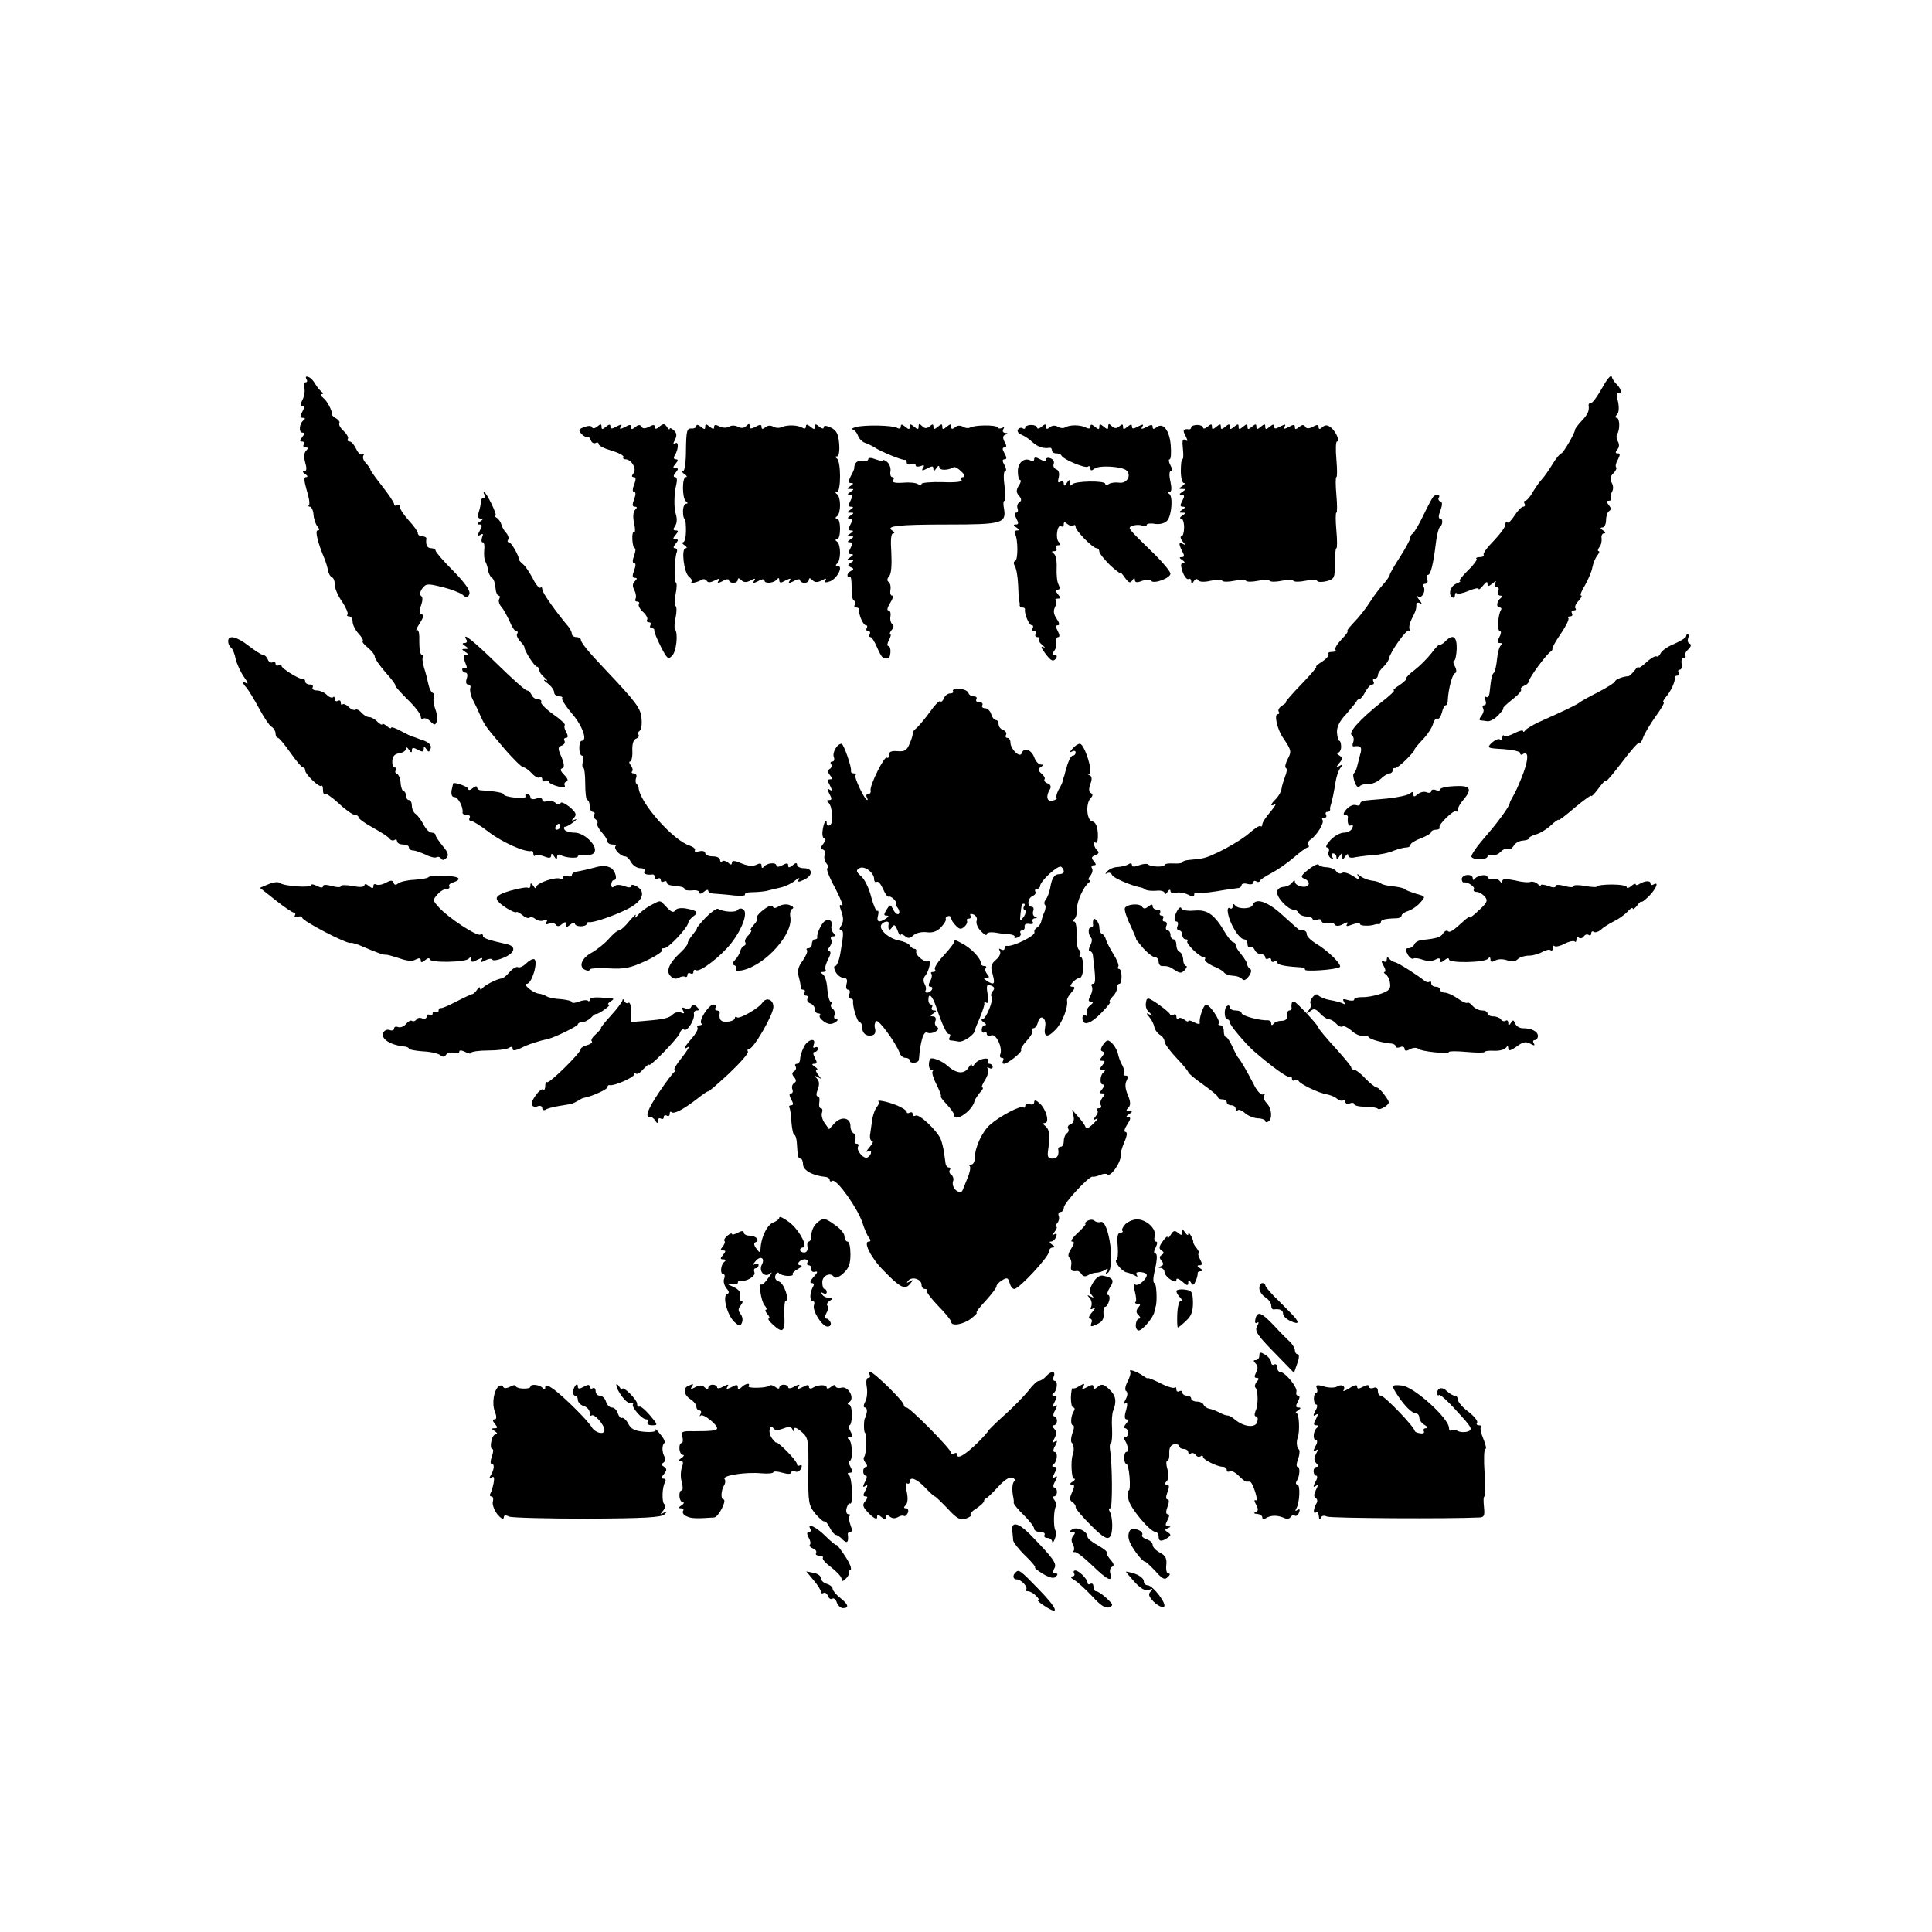 <?xml version="1.0" standalone="no"?>
<!DOCTYPE svg PUBLIC "-//W3C//DTD SVG 20010904//EN"
 "http://www.w3.org/TR/2001/REC-SVG-20010904/DTD/svg10.dtd">
<svg version="1.0" xmlns="http://www.w3.org/2000/svg"
 width="652pt" height="652pt" viewBox="0 0 652 652"
 preserveAspectRatio="xMidYMid meet">
<g transform="translate(0,652) scale(0.1,-0.1)"
fill="#000000" stroke="none">
<path d="M5407 5211 c-16 -28 -32 -51 -38 -51 -5 0 -8 -3 -8 -7 3 -19 -2 -31
-23 -53 -13 -14 -23 -27 -23 -31 0 -11 -40 -79 -46 -79 -4 0 -18 -17 -30 -37
-13 -21 -29 -44 -36 -51 -7 -7 -20 -26 -30 -42 -9 -17 -21 -30 -26 -30 -4 0
-5 -4 -2 -10 3 -5 1 -10 -5 -10 -5 0 -18 -13 -29 -30 -10 -16 -21 -27 -24 -23
-4 3 -7 0 -7 -8 0 -8 -18 -32 -39 -54 -22 -22 -37 -43 -34 -47 2 -5 -4 -8 -13
-8 -10 0 -15 -3 -11 -6 3 -3 -10 -21 -30 -40 -19 -19 -31 -34 -26 -35 4 0 -1
-4 -11 -8 -21 -8 -30 -37 -15 -47 5 -3 9 0 9 7 0 7 3 10 6 7 3 -4 21 0 40 8
19 8 34 11 34 7 0 -5 7 1 15 11 9 12 15 15 15 7 0 -11 3 -11 17 0 11 10 14 10
9 2 -4 -8 -2 -13 4 -13 7 0 10 -7 6 -15 -3 -8 0 -15 7 -15 7 0 8 -3 2 -8 -14
-10 -17 -32 -4 -32 5 0 8 -4 4 -9 -10 -17 -13 -71 -3 -71 5 0 4 -9 -2 -20 -8
-15 -8 -20 2 -20 8 0 9 -3 3 -8 -5 -4 -11 -25 -13 -47 -2 -22 -7 -42 -10 -45
-7 -5 -10 -19 -15 -67 -1 -11 -6 -19 -11 -15 -5 3 -7 -2 -3 -11 3 -10 2 -17
-4 -17 -6 0 -7 -5 -4 -10 4 -6 1 -17 -5 -25 -7 -8 -9 -15 -4 -16 5 0 16 -2 24
-3 8 -1 25 8 37 21 12 13 20 23 16 23 -3 0 10 13 30 29 20 15 34 31 30 34 -3
4 2 9 11 13 9 3 16 11 16 16 0 10 57 88 73 99 5 3 7 8 6 10 -2 2 11 25 28 50
18 26 29 49 26 53 -4 3 -1 6 6 6 7 0 9 5 6 10 -3 6 -1 10 6 10 7 0 9 3 6 7 -4
3 0 15 10 25 9 10 13 18 9 18 -5 0 1 16 13 35 11 20 23 47 25 61 3 14 10 32
17 40 6 8 8 14 4 14 -4 0 -3 6 2 13 6 6 9 20 8 30 -2 9 2 17 8 17 7 0 5 5 -3
10 -10 6 -11 10 -2 10 6 0 12 11 12 24 0 14 5 28 10 31 8 5 7 11 -1 21 -9 11
-9 14 0 14 7 0 10 4 7 8 -2 4 -1 14 4 22 5 8 5 21 -1 31 -6 12 -5 22 6 32 8 8
12 17 9 20 -3 3 -1 15 6 26 8 16 8 21 -1 21 -8 0 -8 4 -1 13 7 8 7 18 2 27 -5
8 -6 19 -3 24 11 16 9 56 -1 56 -6 0 -6 4 1 11 6 6 8 23 3 45 -5 19 -4 32 1
28 14 -8 11 13 -4 28 -8 7 -16 19 -18 27 -3 7 -17 -10 -32 -38z"/>
<path d="M1034 5241 c4 -6 3 -11 -2 -11 -6 0 -8 -9 -5 -19 3 -10 0 -28 -6 -40
-8 -15 -8 -21 -1 -21 8 0 8 -6 0 -20 -8 -15 -8 -20 2 -20 8 0 9 -3 3 -8 -15
-10 -18 -42 -4 -42 8 0 8 -4 -1 -15 -9 -11 -9 -15 -1 -15 7 0 9 -4 6 -10 -3
-5 -1 -10 6 -10 10 0 10 -3 2 -11 -7 -7 -8 -21 -3 -40 6 -20 5 -29 -3 -29 -7
0 -6 -4 3 -10 8 -5 10 -10 3 -10 -8 0 -7 -12 2 -44 8 -24 11 -47 8 -50 -4 -3
-2 -6 3 -6 5 0 11 -12 12 -26 1 -15 7 -33 13 -40 8 -10 8 -14 1 -14 -10 0 1
-44 25 -100 3 -8 8 -24 10 -35 2 -11 8 -21 13 -23 6 -2 10 -13 10 -26 0 -12
11 -38 25 -57 13 -20 21 -39 18 -43 -4 -3 -1 -6 5 -6 7 0 12 -8 12 -18 0 -10
9 -28 19 -39 11 -12 18 -23 15 -26 -3 -3 5 -13 18 -23 13 -11 23 -24 23 -31 0
-6 16 -29 36 -52 20 -22 35 -42 33 -44 -2 -2 17 -23 41 -47 25 -24 45 -50 45
-58 0 -7 4 -11 9 -7 5 3 16 -1 24 -10 13 -13 16 -13 21 0 3 9 1 27 -5 42 -5
14 -8 32 -5 39 3 7 1 14 -4 16 -5 2 -11 14 -14 28 -3 14 -9 39 -15 57 -5 17
-7 34 -3 37 3 3 1 6 -4 6 -6 0 -9 20 -9 45 1 26 -2 42 -8 38 -5 -3 -1 7 9 23
13 19 15 29 7 31 -9 3 -9 12 -2 30 6 17 6 29 0 32 -5 4 -4 14 4 25 13 17 18
17 67 5 29 -7 60 -19 69 -26 14 -12 17 -11 23 2 4 11 -13 36 -54 78 -33 33
-60 64 -60 69 0 4 -7 8 -15 8 -14 0 -19 12 -16 33 0 4 -6 7 -14 7 -8 0 -15 5
-15 11 0 5 -13 24 -30 42 -16 18 -30 38 -30 45 0 7 -4 10 -10 7 -5 -3 -10 -2
-10 4 0 5 -18 32 -40 60 -22 28 -40 53 -40 56 0 4 -7 13 -15 22 -8 8 -12 19
-9 25 4 6 3 8 -3 5 -6 -4 -15 5 -21 18 -7 14 -16 25 -22 25 -6 0 -9 4 -6 9 3
4 -3 16 -14 26 -11 10 -17 21 -15 26 3 4 -1 11 -9 16 -8 4 -15 10 -15 13 0 15
-17 47 -30 57 -9 7 -11 13 -6 13 7 0 7 3 0 8 -5 4 -15 16 -21 26 -6 11 -16 22
-24 24 -7 3 -10 0 -6 -7z"/>
<path d="M1972 5079 c-19 -7 -21 -11 -10 -23 7 -8 16 -12 19 -10 4 2 10 -3 13
-12 3 -8 10 -12 16 -9 5 3 10 2 10 -3 0 -6 20 -16 44 -23 25 -7 42 -17 40 -21
-3 -4 0 -8 7 -8 20 0 39 -33 27 -47 -7 -9 -7 -13 1 -13 7 0 8 -8 1 -25 -6 -16
-6 -25 0 -25 6 0 6 -9 0 -25 -7 -18 -6 -25 2 -25 9 0 9 -3 1 -11 -6 -6 -8 -23
-3 -45 4 -18 4 -32 0 -29 -4 2 -7 -9 -6 -25 1 -17 4 -30 8 -30 4 0 3 -11 -2
-25 -6 -16 -6 -25 0 -25 6 0 6 -9 0 -25 -7 -18 -6 -25 2 -25 9 0 9 -3 0 -12
-8 -8 -8 -17 -1 -30 5 -10 7 -23 4 -28 -3 -6 -1 -10 5 -10 6 0 9 -4 6 -9 -3
-4 3 -16 14 -26 11 -10 17 -22 14 -26 -3 -5 0 -9 6 -9 6 0 8 -4 5 -10 -3 -5
-1 -10 4 -10 6 0 10 -3 9 -7 -1 -5 9 -29 22 -55 21 -41 25 -45 38 -31 15 14
21 77 10 89 -3 3 -2 21 2 40 4 19 4 36 0 39 -4 3 -4 21 0 40 4 19 5 37 1 39
-7 5 -5 81 3 103 3 7 0 13 -6 13 -7 0 -6 5 2 15 10 12 10 15 0 15 -10 0 -10 3
0 15 10 12 10 15 0 15 -8 0 -9 4 -3 13 8 11 9 25 3 45 -6 18 -5 69 2 95 4 17
3 27 -4 27 -6 0 -6 6 2 15 10 12 10 15 0 15 -10 0 -10 3 0 15 9 11 9 15 1 15
-7 0 -9 5 -4 13 13 20 14 49 2 41 -8 -4 -8 -1 -1 12 7 14 6 23 -4 32 -8 7 -14
9 -14 5 0 -4 -4 -2 -9 6 -8 12 -12 12 -25 2 -11 -10 -16 -10 -16 -2 0 8 -5 9
-19 1 -14 -7 -22 -7 -26 0 -5 8 -11 7 -21 -1 -11 -9 -14 -9 -14 0 0 9 -5 9
-21 0 -16 -8 -20 -8 -14 1 6 9 2 9 -14 1 -16 -9 -21 -9 -21 0 0 8 -4 8 -15 -1
-12 -10 -15 -10 -15 0 0 10 -3 10 -14 1 -8 -7 -16 -8 -18 -3 -2 6 -12 6 -26 1z"/>
<path d="M2350 5082 c0 -5 -8 -9 -17 -8 -15 1 -17 -9 -18 -71 0 -42 -4 -73
-10 -73 -5 0 -3 -5 5 -10 8 -5 10 -10 5 -10 -14 0 -13 -73 0 -82 7 -5 7 -8 0
-8 -5 0 -10 -11 -10 -25 0 -14 2 -25 5 -25 3 0 5 -18 5 -40 0 -22 -4 -40 -10
-40 -5 0 -3 -5 5 -10 8 -5 10 -10 4 -10 -16 0 -6 -83 11 -96 8 -6 12 -14 9
-17 -8 -8 18 -3 33 6 6 4 14 3 18 -3 4 -7 13 -6 27 1 16 8 19 8 13 -1 -6 -9
-2 -9 14 -1 11 7 21 8 21 3 0 -5 7 -9 15 -9 8 0 15 5 15 11 0 6 4 6 12 -2 8
-8 17 -8 31 -1 15 8 18 8 12 -1 -6 -9 -2 -9 14 -1 11 7 21 8 21 2 0 -12 33 -9
42 4 5 6 8 5 8 -3 0 -10 5 -10 21 -1 16 8 20 8 14 -1 -6 -9 -2 -9 14 -1 11 7
21 8 21 3 0 -5 7 -9 15 -9 8 0 15 5 15 11 0 6 4 6 12 -2 8 -8 17 -8 31 -1 14
8 17 8 13 0 -5 -7 0 -8 15 -3 25 10 46 52 26 52 -7 0 -8 3 -2 8 6 4 10 21 10
37 0 17 -4 33 -10 37 -7 5 -7 8 0 8 6 0 10 16 10 35 0 19 -4 35 -10 35 -7 0
-7 3 0 8 6 4 10 21 10 37 0 17 -4 33 -10 37 -7 5 -7 8 0 8 6 0 10 24 10 52 0
29 -4 56 -10 60 -7 5 -7 8 0 8 6 0 9 18 7 43 -3 33 -9 45 -28 54 -16 7 -24 8
-24 1 0 -6 -6 -5 -15 2 -12 10 -15 10 -15 0 0 -10 -3 -10 -15 0 -11 9 -15 9
-15 1 0 -7 -5 -9 -11 -5 -17 10 -51 11 -70 3 -8 -4 -21 -4 -29 1 -9 5 -19 5
-27 -2 -9 -7 -13 -7 -13 1 0 9 -5 9 -20 1 -15 -8 -20 -8 -20 2 0 9 -3 9 -12 0
-7 -7 -17 -8 -28 -2 -9 5 -22 5 -30 0 -8 -5 -22 -4 -32 1 -13 7 -18 6 -18 -2
0 -8 -4 -8 -15 1 -12 10 -15 10 -15 0 0 -10 -3 -10 -15 0 -9 7 -15 8 -15 2z"/>
<path d="M2889 5079 c-13 -4 -19 -7 -12 -8 6 -1 14 -10 18 -20 3 -10 13 -21
23 -25 9 -3 24 -10 32 -15 21 -15 94 -44 103 -43 4 1 7 -3 7 -9 0 -6 7 -9 15
-5 8 3 15 1 15 -4 0 -5 7 -6 17 -3 11 5 14 3 8 -6 -6 -10 -3 -11 14 -2 16 9
21 9 21 -1 0 -9 3 -9 10 2 6 9 10 10 10 3 0 -11 29 -11 48 0 4 3 16 -4 26 -14
12 -11 14 -19 7 -19 -7 0 -9 -4 -6 -10 4 -6 -21 -9 -65 -7 -38 1 -70 -2 -70
-6 0 -5 -5 -5 -12 -1 -7 5 -30 7 -51 5 -26 -2 -37 1 -33 8 4 6 3 11 -3 11 -5
0 -8 9 -6 19 2 11 -3 25 -11 32 -8 6 -14 9 -14 5 0 -3 -11 -1 -25 4 -15 6 -25
6 -25 0 0 -5 -9 -7 -19 -5 -17 3 -29 -8 -28 -25 0 -3 -5 -15 -12 -27 -9 -18
-9 -23 1 -23 9 0 9 -3 -2 -10 -13 -9 -13 -10 0 -10 13 0 13 -1 0 -10 -11 -7
-11 -10 -2 -10 10 0 10 -5 2 -20 -8 -15 -8 -20 2 -20 9 0 9 -3 -2 -10 -13 -9
-13 -10 0 -10 13 0 13 -1 0 -10 -11 -7 -11 -10 -2 -10 10 0 10 -5 2 -20 -8
-15 -8 -20 2 -20 9 0 9 -3 -2 -10 -13 -9 -13 -10 0 -10 13 0 13 -1 0 -10 -11
-7 -11 -10 -2 -10 10 0 10 -5 2 -20 -8 -15 -8 -20 2 -20 9 0 9 -3 -2 -10 -13
-9 -13 -10 0 -10 12 0 13 -2 1 -9 -11 -7 -11 -10 0 -15 11 -5 11 -7 2 -12 -7
-3 -13 -10 -13 -15 0 -6 3 -8 8 -6 4 3 6 -12 6 -34 -1 -21 2 -42 7 -45 5 -3 7
-10 4 -15 -4 -5 -1 -9 4 -9 6 0 11 -3 10 -7 -2 -16 14 -53 23 -53 5 0 6 -4 3
-10 -3 -5 -1 -10 5 -10 6 0 8 -4 5 -10 -3 -5 -2 -10 3 -10 4 0 14 -16 22 -35
8 -19 17 -35 22 -35 4 0 11 -1 15 -2 3 -2 7 7 8 20 1 12 -2 22 -7 22 -5 0 -4
9 2 20 6 11 8 20 4 20 -3 0 -1 6 5 14 8 9 8 16 2 20 -5 4 -8 15 -6 26 2 11 -1
20 -7 20 -6 0 -3 11 6 25 9 14 12 25 7 25 -6 0 -8 9 -6 20 2 11 -1 22 -6 26
-6 4 -6 11 2 20 7 8 9 38 7 79 -3 43 -1 65 6 65 6 0 5 4 -2 9 -26 16 17 21
188 21 182 0 197 4 188 55 -3 14 -2 25 2 25 3 0 4 23 0 50 -4 28 -3 50 2 50 5
0 4 9 -2 20 -8 14 -8 20 0 20 8 0 8 6 0 20 -8 14 -8 20 0 20 7 0 8 6 0 19 -7
14 -6 21 3 24 9 4 9 6 -1 6 -7 1 -10 6 -6 13 4 6 3 8 -4 4 -6 -3 -13 -3 -16 2
-5 9 -78 8 -93 -1 -5 -3 -15 -2 -23 3 -9 5 -19 5 -27 -2 -9 -7 -13 -7 -13 2 0
10 -3 10 -15 0 -12 -10 -15 -10 -15 0 0 10 -3 10 -15 0 -12 -10 -15 -10 -15 0
0 9 -3 10 -13 1 -10 -8 -17 -7 -25 1 -9 9 -12 9 -12 -1 0 -11 -3 -11 -15 -1
-12 10 -15 10 -15 0 0 -10 -3 -10 -15 0 -11 9 -15 9 -15 1 0 -7 -5 -9 -12 -5
-15 9 -109 11 -139 3z"/>
<path d="M3460 5077 c0 -4 -4 -6 -9 -2 -5 3 -12 1 -16 -5 -3 -6 2 -13 12 -17
10 -4 27 -15 37 -25 18 -16 37 -23 59 -19 4 0 7 -3 7 -9 0 -5 6 -10 14 -10 8
0 16 -3 18 -7 5 -13 79 -44 89 -38 5 4 9 1 9 -6 0 -8 4 -8 13 -1 15 13 95 8
109 -6 17 -17 1 -44 -24 -41 -13 2 -29 0 -35 -4 -7 -5 -13 -5 -13 0 0 12 -104
10 -112 -2 -5 -6 -8 -4 -8 5 0 13 -1 13 -10 0 -7 -11 -10 -11 -10 -2 0 7 -5
10 -12 6 -8 -5 -9 0 -5 15 3 14 0 24 -8 27 -8 3 -12 11 -9 19 3 7 -2 15 -10
18 -9 4 -16 2 -16 -4 0 -6 -7 -6 -20 1 -14 8 -20 8 -20 0 0 -6 -5 -8 -10 -5
-22 13 -45 -5 -45 -35 0 -16 3 -30 8 -30 4 0 2 -9 -5 -19 -9 -15 -9 -23 1 -34
9 -11 9 -17 1 -22 -6 -4 -9 -13 -6 -21 3 -8 1 -14 -5 -14 -6 0 -6 -7 1 -20 8
-15 8 -20 -2 -20 -9 0 -9 -3 2 -10 11 -7 11 -10 2 -10 -7 0 -10 -5 -7 -11 11
-17 11 -89 1 -92 -6 -2 -6 -9 -1 -18 5 -8 10 -36 11 -64 1 -27 2 -52 4 -55 1
-3 2 -8 1 -12 0 -5 3 -8 9 -8 6 0 10 -3 9 -7 -2 -16 14 -53 23 -53 5 0 6 -4 3
-10 -3 -5 -1 -10 5 -10 6 0 8 -4 5 -10 -3 -5 -1 -10 6 -10 7 0 9 -3 6 -7 -4
-3 1 -12 11 -20 9 -8 11 -11 3 -7 -9 5 -8 -2 5 -19 21 -29 29 -32 39 -17 3 6
1 10 -6 10 -8 0 -8 4 -2 13 6 6 9 20 8 30 -2 9 1 17 6 17 6 0 5 8 -1 20 -8 14
-8 20 0 20 7 0 5 9 -4 22 -10 14 -12 27 -6 38 5 10 6 20 3 24 -3 3 -1 6 7 6
10 0 10 3 0 15 -9 11 -9 15 -1 15 8 0 9 6 3 18 -5 9 -7 35 -6 57 1 22 -3 43
-10 47 -8 6 -7 8 2 8 7 0 10 5 7 10 -3 6 -1 10 6 10 9 0 10 3 2 11 -12 12 -5
61 8 53 5 -3 9 0 9 7 0 8 3 9 13 0 8 -6 17 -8 20 -4 4 3 7 1 7 -5 0 -13 58
-72 71 -72 5 0 9 -5 9 -11 0 -6 16 -26 35 -45 19 -18 35 -30 35 -27 0 4 7 -3
16 -16 13 -18 18 -20 25 -10 6 10 9 10 9 2 0 -9 7 -10 25 -3 14 5 27 6 30 0 8
-12 65 9 65 24 0 7 -23 35 -50 62 -99 97 -96 92 -77 100 9 3 24 4 32 0 8 -3
15 -2 15 3 0 4 13 6 28 3 18 -2 33 2 42 12 15 20 19 84 5 90 -6 3 -5 5 1 5 8
1 9 12 4 36 -5 21 -4 35 1 35 6 0 5 9 -1 20 -6 11 -7 20 -3 20 5 0 6 21 4 47
-4 51 -26 79 -48 61 -9 -7 -13 -7 -13 1 0 9 -5 9 -21 0 -16 -8 -20 -8 -14 1 6
9 2 9 -14 1 -16 -9 -21 -9 -21 0 0 8 -4 8 -15 -1 -12 -10 -15 -10 -15 0 0 9
-3 10 -13 1 -10 -8 -17 -7 -25 1 -9 9 -12 9 -12 -1 0 -11 -3 -11 -15 -1 -12
10 -15 10 -15 0 0 -10 -3 -10 -15 0 -11 9 -15 9 -15 1 0 -8 -6 -9 -17 -3 -19
9 -54 9 -70 -1 -5 -3 -15 -2 -23 3 -9 5 -19 5 -27 -2 -9 -7 -13 -7 -13 2 0 10
-3 10 -15 0 -8 -7 -15 -8 -15 -3 0 5 -9 9 -20 9 -11 0 -20 -4 -20 -9z"/>
<path d="M4020 5078 c0 -4 -3 -7 -7 -7 -20 3 -23 -3 -12 -22 8 -17 8 -20 -1
-14 -9 6 -11 -2 -8 -29 2 -20 2 -36 -2 -36 -3 0 -5 -18 -5 -40 0 -22 5 -40 10
-40 6 0 3 -5 -5 -10 -13 -9 -13 -10 0 -10 13 0 13 -1 0 -10 -11 -7 -11 -10 -2
-10 10 0 10 -5 2 -20 -8 -15 -8 -20 2 -20 9 0 9 -3 -2 -10 -13 -9 -13 -10 0
-10 13 0 13 -1 0 -10 -8 -5 -10 -10 -4 -10 6 0 10 -13 10 -30 0 -16 -4 -30 -9
-30 -5 0 -3 -8 4 -17 10 -11 10 -14 2 -9 -16 9 -16 1 -3 -25 8 -14 7 -19 -2
-19 -9 0 -9 -3 2 -10 9 -6 10 -10 3 -10 -9 0 -9 -8 -2 -30 6 -16 15 -27 20
-24 5 3 9 -1 9 -8 0 -10 2 -10 9 1 5 8 11 9 15 3 3 -6 20 -7 41 -2 19 4 37 4
40 0 3 -4 21 -4 40 0 19 4 37 4 40 0 3 -4 21 -4 40 0 19 4 37 4 40 0 3 -4 21
-4 40 0 19 4 37 4 40 0 3 -4 21 -4 40 0 19 4 37 4 40 0 3 -5 17 -5 33 -1 25 7
27 11 27 59 0 29 2 52 5 52 3 0 3 27 0 60 -3 33 -3 60 0 60 3 0 3 27 0 60 -3
33 -3 60 0 60 3 0 3 27 0 60 -3 33 -2 60 2 60 11 0 -3 33 -20 47 -11 9 -19 10
-29 2 -9 -9 -13 -8 -13 0 0 8 -5 9 -19 1 -14 -7 -22 -7 -26 0 -5 8 -11 7 -21
-1 -11 -9 -14 -9 -14 0 0 9 -5 9 -21 0 -16 -8 -20 -8 -14 1 6 9 2 9 -14 1 -16
-9 -21 -9 -21 0 0 8 -4 8 -15 -1 -12 -10 -15 -10 -15 0 0 10 -3 10 -15 0 -12
-10 -15 -10 -15 0 0 10 -3 10 -15 0 -12 -10 -15 -10 -15 0 0 10 -3 10 -15 0
-12 -10 -15 -10 -15 0 0 10 -3 10 -15 0 -12 -10 -15 -10 -15 0 0 10 -3 10 -15
0 -12 -10 -15 -10 -15 0 0 10 -3 10 -15 0 -12 -10 -15 -10 -15 0 0 10 -3 10
-15 0 -8 -7 -15 -8 -15 -3 0 5 -9 9 -20 9 -11 0 -20 -4 -20 -8z"/>
<path d="M1635 4850 c3 -5 2 -10 -3 -10 -5 0 -9 -6 -9 -12 0 -7 -3 -23 -7 -35
-5 -16 -3 -23 6 -23 10 0 9 -3 -2 -10 -11 -7 -11 -10 -2 -10 10 0 10 -5 1 -21
-9 -17 -8 -20 2 -14 9 6 11 3 6 -8 -3 -10 -3 -17 2 -17 5 0 7 -12 5 -27 -1
-15 0 -32 4 -38 3 -5 8 -19 9 -30 2 -10 8 -22 13 -25 6 -3 11 -18 12 -33 1
-15 6 -27 11 -27 4 0 5 -5 2 -11 -4 -5 -1 -18 7 -27 8 -9 20 -32 28 -49 7 -18
17 -33 22 -33 5 0 7 -4 3 -9 -3 -5 2 -16 10 -25 9 -8 15 -18 15 -21 -1 -10 34
-65 42 -65 4 0 8 -5 8 -11 0 -7 8 -18 18 -26 11 -10 12 -12 2 -8 -8 3 -5 -2 8
-11 12 -9 22 -23 22 -30 0 -8 8 -14 17 -14 9 0 13 -3 10 -6 -3 -4 12 -27 33
-52 35 -40 54 -92 33 -92 -5 0 -8 -11 -8 -25 0 -14 4 -25 9 -25 4 0 6 -9 3
-20 -3 -11 -2 -20 1 -20 4 0 7 -25 7 -55 0 -30 3 -55 7 -55 4 0 8 -9 8 -20 0
-11 5 -20 11 -20 5 0 8 -4 4 -9 -3 -5 -1 -12 5 -16 6 -4 8 -10 6 -14 -3 -4 4
-17 14 -29 11 -12 20 -26 20 -32 0 -5 8 -10 17 -10 9 0 14 -3 10 -6 -7 -8 17
-34 32 -34 6 0 15 -9 21 -20 6 -11 20 -20 31 -20 11 0 17 -4 14 -10 -6 -9 8
-14 28 -11 4 0 7 -4 7 -10 0 -5 5 -7 10 -4 6 3 10 1 10 -5 0 -6 5 -8 10 -5 6
3 10 2 10 -3 0 -5 7 -9 15 -10 8 -1 22 -3 30 -4 8 -1 15 -4 15 -8 0 -4 11 -6
25 -5 14 2 25 -1 25 -7 0 -6 6 -5 15 2 8 7 15 9 15 4 0 -5 10 -10 23 -10 12
-1 41 -3 64 -6 23 -2 40 -1 37 3 -2 4 8 8 23 8 16 0 37 2 48 4 11 3 34 8 50
12 17 4 39 15 49 24 11 9 16 10 12 3 -6 -9 -2 -10 17 -1 31 14 31 39 0 39 -12
0 -23 5 -23 11 0 8 -5 8 -15 -1 -11 -9 -15 -9 -15 -1 0 9 -5 9 -20 1 -11 -6
-20 -7 -20 -1 0 12 -33 9 -42 -4 -5 -6 -8 -5 -8 3 0 9 -5 10 -17 4 -11 -6 -28
-5 -50 4 -23 10 -33 11 -33 3 0 -8 -4 -9 -13 0 -8 6 -17 8 -20 4 -4 -3 -7 -1
-7 5 0 7 -11 12 -25 12 -14 0 -25 5 -25 11 0 6 -9 9 -20 6 -11 -3 -18 -1 -15
3 3 5 -5 12 -17 16 -56 17 -170 146 -173 196 0 3 -3 9 -7 13 -4 4 -4 13 -1 21
3 8 -1 14 -8 14 -7 0 -9 3 -6 7 4 3 2 12 -4 20 -6 7 -7 13 -3 13 5 0 9 16 8
36 -1 22 3 37 12 41 8 3 12 9 9 13 -3 5 -1 11 4 14 5 3 8 21 6 40 -2 35 -17
55 -122 166 -60 63 -83 92 -83 102 0 4 -7 8 -15 8 -8 0 -15 5 -15 10 0 6 -5
16 -10 23 -47 56 -90 117 -90 128 0 7 -3 9 -6 6 -4 -4 -16 10 -26 31 -11 20
-25 42 -32 47 -7 6 -13 12 -14 15 -1 16 -27 60 -34 60 -5 0 -7 4 -3 9 3 5 0
15 -7 23 -7 7 -14 20 -16 28 -2 8 -9 18 -15 22 -7 4 -9 8 -5 8 8 0 -31 80 -39
80 -2 0 -1 -4 2 -10z"/>
<path d="M4837 4844 c-3 -3 -18 -31 -33 -62 -15 -32 -32 -60 -37 -63 -5 -3 -8
-10 -8 -15 0 -5 -15 -33 -34 -63 -19 -29 -35 -57 -35 -61 0 -4 -10 -18 -21
-31 -12 -13 -29 -35 -38 -49 -21 -33 -41 -59 -68 -87 -12 -13 -19 -23 -16 -23
4 0 -5 -13 -20 -28 -15 -16 -24 -31 -20 -35 3 -4 -2 -7 -12 -7 -10 0 -15 -3
-12 -7 4 -3 -5 -15 -20 -25 -16 -10 -25 -18 -21 -18 4 0 -19 -27 -51 -60 -32
-33 -55 -60 -52 -60 3 0 -2 -5 -12 -11 -9 -6 -15 -14 -12 -20 4 -5 2 -9 -3 -9
-13 0 -2 -51 18 -80 29 -43 29 -46 15 -73 -7 -14 -10 -27 -5 -29 4 -2 3 -14
-3 -28 -5 -14 -11 -32 -12 -41 -1 -10 -9 -24 -18 -34 -20 -19 -22 -29 -4 -19
6 5 0 -7 -15 -25 -16 -18 -28 -37 -28 -43 0 -6 -3 -9 -6 -6 -3 3 -19 -7 -36
-22 -33 -30 -129 -82 -162 -87 -12 -2 -31 -4 -43 -5 -13 -1 -23 -5 -23 -8 0
-3 -13 -5 -30 -4 -16 1 -30 -1 -30 -5 0 -8 -47 -7 -56 2 -3 3 -17 2 -30 -3
-16 -6 -24 -6 -24 1 0 6 -6 7 -12 2 -7 -4 -23 -8 -36 -9 -13 0 -28 -7 -35 -14
-8 -9 -8 -11 -1 -7 7 4 14 1 17 -6 4 -10 65 -36 97 -42 3 0 10 -3 15 -7 6 -4
23 -5 38 -4 15 2 27 -2 27 -8 0 -6 5 -4 10 4 5 8 10 10 10 3 0 -6 8 -9 19 -6
10 3 28 0 40 -6 15 -8 21 -9 21 -1 0 6 3 9 8 7 4 -3 34 0 67 5 33 6 66 10 73
11 6 0 12 5 12 10 0 5 9 7 20 4 11 -3 20 -1 20 5 0 5 4 7 9 4 5 -4 11 -3 13 1
1 5 19 16 38 26 19 10 53 33 75 52 22 19 43 35 48 35 4 0 6 4 2 9 -3 6 1 13 8
18 20 12 48 58 40 66 -3 4 -1 7 6 7 7 0 9 5 6 10 -3 6 -1 10 4 10 6 0 10 3 10
8 -1 4 0 9 1 12 5 13 12 48 17 80 3 19 10 41 17 49 9 12 8 13 -4 6 -13 -8 -13
-7 -1 9 13 15 13 19 0 27 -8 5 -9 9 -4 9 6 0 11 9 11 20 0 11 -3 20 -6 20 -3
0 -7 12 -8 28 -1 18 8 38 31 62 17 20 33 39 35 43 1 4 5 7 10 8 4 0 13 11 20
25 7 13 17 24 23 24 6 0 7 5 4 10 -3 6 -1 10 4 10 6 0 11 5 11 11 0 7 8 19 18
28 9 9 18 21 19 28 5 24 61 102 68 95 5 -4 5 -2 2 4 -3 6 0 21 7 35 14 27 16
34 16 50 0 5 6 7 13 3 7 -5 6 0 -3 11 -8 10 -10 16 -4 12 13 -8 27 19 18 34
-3 5 0 9 6 9 7 0 10 7 6 15 -3 8 -2 15 3 15 9 0 18 35 27 110 3 25 9 47 12 50
11 8 13 30 2 30 -6 0 -6 10 1 27 7 19 7 29 0 31 -6 2 -9 8 -5 13 6 10 -9 13
-19 3z"/>
<path d="M5690 4372 c0 -4 -18 -15 -40 -25 -23 -9 -43 -24 -46 -32 -4 -8 -10
-13 -14 -10 -4 2 -19 -6 -34 -20 -14 -13 -26 -21 -26 -17 0 4 -7 -1 -14 -11
-8 -10 -17 -18 -20 -19 -17 0 -46 -11 -46 -18 0 -3 -26 -20 -57 -36 -32 -16
-60 -32 -63 -35 -5 -5 -45 -25 -135 -65 -22 -10 -43 -23 -47 -28 -4 -6 -8 -8
-8 -3 0 4 -13 1 -29 -7 -16 -9 -31 -12 -35 -9 -3 4 -6 1 -6 -6 0 -7 -4 -10 -9
-6 -5 3 -17 -3 -27 -12 -17 -17 -15 -18 39 -21 31 -2 57 -8 57 -13 0 -6 4 -8
9 -4 19 11 20 -13 3 -61 -10 -27 -24 -60 -32 -74 -8 -14 -15 -27 -15 -30 -1
-12 -43 -69 -87 -119 -26 -30 -45 -58 -42 -63 7 -11 54 -10 54 2 0 5 6 7 14 4
7 -3 21 2 30 11 9 9 20 14 25 10 6 -3 14 2 19 10 4 9 18 17 30 18 12 1 22 4
22 8 0 4 10 9 23 13 13 3 36 17 50 30 15 14 27 22 27 19 0 -3 25 16 55 42 30
25 55 43 55 39 0 -4 11 7 25 26 14 19 25 30 25 25 0 -5 24 24 54 63 29 39 56
69 59 66 3 -3 8 5 12 17 4 12 23 44 42 71 19 26 32 48 27 48 -4 0 0 8 8 18 17
19 32 53 30 65 -1 4 3 7 9 7 5 0 7 5 4 10 -3 6 -2 10 4 10 5 0 8 9 6 20 -2 11
1 20 7 20 6 0 9 3 5 6 -3 4 1 14 10 22 10 10 12 17 5 20 -6 2 -8 10 -5 18 3 8
2 14 -1 14 -3 0 -6 -3 -6 -8z"/>
<path d="M770 4356 c0 -8 4 -17 9 -21 5 -3 13 -20 16 -38 4 -17 17 -45 28 -61
12 -16 16 -26 9 -22 -16 9 -15 1 1 -16 6 -8 25 -38 41 -68 16 -30 35 -59 43
-63 7 -4 13 -15 13 -22 0 -8 3 -15 8 -15 4 0 23 -23 42 -50 19 -27 38 -50 43
-50 4 0 7 -4 7 -10 0 -13 48 -59 54 -52 3 3 6 -3 6 -13 0 -10 2 -16 5 -13 3 3
25 -12 48 -33 23 -22 48 -39 54 -39 7 0 13 -4 13 -8 0 -5 22 -21 50 -36 27
-15 52 -31 55 -37 4 -5 11 -7 16 -4 5 4 9 1 9 -4 0 -6 9 -11 20 -11 11 0 20
-4 20 -10 0 -5 6 -10 14 -10 7 0 26 -7 42 -14 15 -8 32 -12 37 -9 5 3 12 1 16
-5 4 -6 10 -5 18 3 8 9 5 19 -13 40 -13 16 -24 32 -24 37 0 4 -6 8 -13 8 -8 0
-20 12 -28 28 -8 15 -20 31 -26 35 -7 4 -13 17 -13 27 0 11 -4 20 -10 20 -5 0
-10 7 -10 15 0 8 -4 15 -8 15 -4 0 -9 12 -10 28 -1 15 -7 29 -12 30 -6 2 -8 8
-4 13 3 5 1 9 -4 9 -5 0 -9 10 -8 23 1 15 8 23 24 25 12 2 22 9 22 15 0 7 4 6
10 -3 7 -11 10 -11 10 -2 0 10 5 10 20 2 15 -8 20 -8 20 2 0 10 2 10 9 0 7
-11 9 -11 14 1 5 13 -7 24 -35 32 -5 2 -10 4 -13 5 -3 1 -8 3 -12 4 -5 1 -23
10 -40 19 -18 10 -33 15 -33 11 0 -4 -7 -1 -15 6 -8 7 -15 9 -15 6 0 -4 -7 0
-16 8 -8 9 -21 16 -28 16 -8 0 -19 7 -26 15 -7 8 -16 13 -20 10 -5 -3 -15 1
-23 9 -8 8 -17 12 -21 9 -3 -4 -6 -1 -6 6 0 7 -4 9 -10 6 -5 -3 -10 -1 -10 6
0 7 -3 10 -6 6 -4 -3 -13 0 -21 8 -8 8 -23 15 -34 15 -11 0 -17 5 -14 10 3 6
-1 10 -9 10 -9 0 -16 5 -16 10 0 6 -3 9 -7 8 -11 -2 -73 36 -73 45 0 5 -4 5
-10 2 -5 -3 -10 -1 -10 5 0 6 -5 8 -10 5 -6 -3 -13 1 -16 9 -3 9 -11 16 -16
16 -6 0 -27 14 -48 30 -41 32 -70 39 -70 16z"/>
<path d="M1574 4361 c4 -6 1 -11 -6 -11 -9 0 -9 -3 2 -10 13 -9 13 -10 0 -10
-13 0 -13 -1 0 -10 10 -6 11 -10 3 -10 -9 0 -10 -7 -3 -26 7 -16 7 -23 0 -19
-6 3 -10 1 -10 -4 0 -6 5 -11 11 -11 6 0 8 -9 4 -20 -4 -12 -2 -20 5 -20 6 0
10 -6 7 -12 -2 -7 1 -24 8 -38 7 -14 19 -38 26 -55 16 -35 17 -36 84 -115 28
-32 55 -59 61 -59 6 -1 19 -10 29 -21 10 -11 22 -17 26 -14 5 3 9 0 9 -6 0 -6
4 -9 9 -6 5 4 11 2 13 -2 1 -5 16 -12 31 -16 18 -4 26 -3 23 3 -3 5 -1 11 5
13 8 3 5 11 -7 23 -12 12 -15 20 -7 22 8 3 8 13 -2 38 -13 29 -13 34 1 39 8 3
12 10 9 16 -3 5 -1 10 5 10 7 0 8 6 1 19 -6 10 -8 21 -5 24 3 3 -15 20 -40 37
-25 18 -43 37 -40 41 3 5 -2 9 -11 9 -8 0 -18 7 -21 15 -4 8 -10 15 -16 15 -5
0 -49 39 -99 88 -82 80 -122 112 -105 83z"/>
<path d="M4877 4355 c-8 -8 -16 -12 -18 -10 -2 2 -15 -11 -28 -29 -14 -18 -39
-43 -57 -57 -18 -13 -30 -26 -28 -28 2 -3 -8 -13 -23 -23 -16 -10 -24 -18 -19
-18 5 0 -15 -19 -45 -42 -71 -57 -110 -101 -97 -109 6 -4 8 -14 5 -23 -4 -9
-3 -15 1 -15 25 4 30 -3 22 -28 -4 -16 -9 -35 -11 -43 -2 -8 -7 -17 -10 -20
-4 -3 -2 -16 3 -30 5 -14 12 -20 16 -14 4 5 17 9 29 8 12 -1 31 7 42 17 11 11
25 19 31 19 5 0 10 5 10 10 0 6 3 9 8 8 4 -1 21 12 39 30 17 17 29 32 27 32
-3 0 9 15 26 33 17 17 33 42 36 54 4 13 10 20 15 18 5 -3 11 6 15 20 3 14 9
25 13 25 4 0 7 8 7 18 2 37 15 87 24 90 6 2 6 11 0 23 -6 10 -7 19 -3 19 4 0
8 18 9 40 1 43 -13 52 -39 25z"/>
<path d="M3216 4188 c3 -4 -1 -8 -9 -8 -8 0 -18 -7 -21 -16 -4 -9 -9 -14 -13
-11 -3 4 -19 -13 -35 -36 -17 -23 -37 -47 -45 -54 -8 -6 -14 -14 -13 -18 1 -3
-3 -19 -10 -34 -9 -23 -17 -28 -41 -26 -21 2 -29 -2 -29 -13 0 -8 -3 -12 -7
-9 -8 8 -58 -93 -55 -110 2 -7 -2 -13 -8 -13 -6 0 -8 -4 -5 -10 3 -5 4 -10 2
-10 -9 0 -46 78 -40 84 4 3 1 6 -5 6 -7 0 -11 3 -10 8 3 12 -25 92 -32 92 -15
0 -32 -30 -26 -45 3 -8 1 -15 -5 -15 -6 0 -8 -4 -4 -9 3 -5 1 -13 -5 -16 -8
-5 -7 -11 1 -21 9 -11 9 -14 0 -14 -9 0 -9 -5 0 -21 8 -16 8 -20 -1 -14 -9 6
-9 2 -1 -14 9 -16 9 -21 -1 -21 -8 0 -9 -3 -3 -8 14 -10 19 -69 6 -77 -6 -3
-11 -1 -11 6 0 22 -11 2 -14 -25 -2 -14 1 -26 7 -26 5 0 3 -7 -4 -17 -10 -12
-11 -17 -2 -20 7 -2 9 -11 6 -19 -3 -8 0 -21 7 -29 7 -9 8 -15 2 -15 -5 0 6
-30 26 -66 19 -37 30 -64 23 -60 -8 5 -9 0 -3 -16 10 -27 9 -39 -1 -55 -5 -7
-4 -13 1 -13 10 0 9 -13 -2 -77 -4 -24 -12 -43 -17 -43 -6 0 -5 -8 1 -20 6
-11 18 -20 27 -20 10 0 14 -6 10 -20 -3 -11 -1 -20 5 -20 6 0 8 -7 4 -15 -3
-8 -1 -15 4 -15 6 0 9 -3 9 -7 -3 -17 14 -73 22 -73 5 0 9 -9 9 -19 0 -20 17
-31 36 -24 7 2 10 12 7 22 -3 10 -1 21 5 25 8 5 64 -71 78 -107 3 -10 12 -17
20 -17 8 0 14 -4 14 -8 0 -13 30 -10 31 2 5 63 16 99 29 91 5 -3 17 -2 26 3
11 6 13 12 6 16 -6 4 -9 13 -5 21 3 9 -1 15 -8 15 -11 0 -11 3 1 10 11 7 11
10 2 10 -7 0 -10 5 -7 10 3 6 2 10 -3 10 -5 0 -9 7 -9 15 0 27 13 16 26 -22
22 -65 36 -93 44 -93 5 0 5 -4 2 -10 -3 -5 -3 -10 2 -11 4 0 17 -2 28 -4 16
-3 55 24 55 38 0 3 8 22 17 43 9 22 16 43 15 47 -2 5 2 6 7 3 6 -4 8 7 4 29
-5 30 -3 34 11 29 12 -4 14 -10 6 -19 -5 -6 -7 -14 -4 -18 9 -8 -18 -77 -31
-77 -5 0 -3 -5 5 -10 8 -5 10 -10 4 -10 -6 0 -11 -7 -11 -15 0 -8 4 -12 9 -9
4 3 8 1 8 -5 0 -6 7 -8 15 -5 16 7 39 -40 31 -63 -3 -7 -1 -13 5 -13 6 0 7 -4
4 -10 -3 -5 -2 -10 3 -10 13 0 64 41 58 47 -3 3 6 17 19 31 13 14 22 29 19 34
-3 4 -1 8 4 8 5 0 12 9 15 21 8 29 30 13 24 -17 -6 -35 8 -38 36 -8 23 24 42
75 38 98 -1 5 6 17 15 27 12 13 13 19 4 19 -10 0 -10 3 0 15 7 8 18 15 24 15
6 0 11 16 12 35 0 19 -4 35 -8 35 -5 0 -7 4 -3 9 3 5 1 12 -4 16 -5 3 -9 26
-8 50 1 25 -2 45 -8 45 -7 0 -7 3 0 8 6 4 10 18 9 32 -1 26 23 79 41 92 6 4 6
8 1 8 -5 0 -3 7 4 15 6 8 9 19 5 25 -3 5 -1 10 6 10 9 0 9 3 0 14 -9 11 -8 15
6 20 10 4 13 10 8 14 -12 9 -19 35 -7 28 5 -3 8 11 7 32 -2 25 -8 38 -19 40
-19 4 -23 61 -5 79 7 7 8 13 0 17 -7 4 -7 15 -1 31 6 16 5 25 -3 29 -7 2 -8 5
-1 5 15 1 -16 101 -32 101 -6 0 -18 -8 -25 -17 -10 -11 -10 -14 -1 -9 6 4 12
2 12 -3 0 -6 -4 -11 -9 -11 -8 0 -17 -21 -26 -55 -1 -5 -3 -13 -5 -17 -1 -5
-3 -11 -4 -15 -1 -5 -7 -18 -14 -29 -6 -12 -9 -24 -6 -26 3 -3 -4 -8 -14 -10
-19 -5 -24 15 -8 40 4 7 1 15 -8 18 -9 3 -14 10 -11 14 3 4 -2 13 -11 20 -12
11 -12 15 -2 21 10 7 10 9 0 9 -7 0 -17 11 -22 25 -10 26 -35 34 -42 13 -6
-17 -38 14 -38 36 0 9 -5 16 -11 16 -5 0 -7 5 -4 10 3 6 -1 13 -9 16 -9 3 -16
12 -16 20 0 8 -4 14 -9 14 -5 0 -13 9 -16 20 -3 11 -13 20 -21 20 -8 0 -12 5
-9 10 3 6 -1 10 -10 10 -9 0 -13 5 -10 10 3 6 0 10 -9 10 -8 0 -16 5 -18 12
-3 7 -16 13 -31 13 -14 1 -24 -2 -21 -7z m-266 -635 c0 -8 4 -12 9 -9 5 3 14
-8 21 -24 7 -16 15 -28 19 -26 3 2 12 -2 19 -10 7 -8 10 -14 6 -14 -3 0 -1 -6
5 -13 6 -8 8 -17 4 -21 -4 -4 -12 2 -18 13 -10 20 -11 20 -23 1 -10 -16 -10
-20 0 -20 9 0 8 -3 -2 -10 -23 -15 -33 -12 -27 10 3 11 2 18 -2 16 -4 -3 -13
18 -21 47 -7 29 -22 60 -34 70 -17 15 -18 20 -6 27 17 10 50 -15 50 -37z m640
26 c0 -5 -6 -9 -14 -9 -18 0 -26 -12 -32 -47 -3 -15 -9 -32 -15 -39 -5 -6 -6
-14 -3 -17 4 -3 3 -14 -1 -24 -5 -10 -9 -24 -11 -32 -1 -8 -8 -17 -14 -21 -7
-4 -11 -11 -9 -16 4 -12 -74 -50 -93 -46 -5 1 -8 -3 -8 -9 0 -5 -5 -7 -12 -3
-7 4 -8 3 -4 -5 5 -7 -1 -20 -13 -30 -17 -15 -19 -23 -11 -49 9 -34 5 -38 -20
-22 -12 8 -12 10 -1 10 10 0 11 3 2 13 -6 8 -8 17 -4 20 3 4 1 7 -5 7 -7 0
-12 4 -12 10 0 16 -33 51 -65 67 -16 9 -27 13 -24 9 3 -3 -12 -24 -33 -47 -21
-22 -36 -44 -33 -50 4 -5 1 -9 -6 -9 -7 0 -9 -3 -6 -6 3 -4 2 -15 -4 -25 -7
-13 -6 -19 1 -19 6 0 8 -4 5 -10 -3 -5 -11 -10 -16 -10 -6 0 -8 4 -5 8 2 4 1
14 -4 22 -5 9 -4 20 3 28 13 16 21 56 9 48 -10 -6 -43 20 -40 32 2 5 -1 10 -6
10 -5 0 -12 5 -16 12 -4 6 -20 13 -36 16 -34 6 -69 37 -60 53 8 12 27 15 25 4
-3 -20 2 -27 11 -13 7 12 11 10 19 -10 5 -14 10 -21 10 -16 1 5 7 3 15 -3 11
-9 17 -8 28 2 8 8 27 13 45 11 21 -3 36 3 49 17 11 12 18 24 16 27 -2 4 1 8 7
10 6 2 11 -1 11 -6 0 -6 7 -18 16 -26 12 -13 18 -13 29 -3 7 6 11 15 8 20 -2
4 1 7 7 7 6 0 8 4 5 10 -3 6 1 7 10 4 9 -4 14 -13 11 -21 -3 -8 3 -24 14 -35
11 -12 20 -17 20 -11 0 6 12 8 28 6 15 -3 37 -6 49 -6 11 -1 19 -5 17 -9 -3
-4 2 -5 10 -2 9 3 13 10 10 15 -3 5 0 9 5 9 6 0 10 6 9 13 -2 7 5 11 16 9 11
-2 15 1 11 7 -3 6 0 11 7 12 9 0 10 2 1 5 -7 3 -9 12 -6 20 3 8 0 14 -6 14
-16 0 -13 30 4 36 8 4 12 10 9 15 -3 5 0 9 5 9 6 0 11 5 11 10 0 16 60 71 71
65 5 -4 9 -10 9 -16z m-134 -118 c-4 -5 -2 -11 3 -13 5 -1 3 -11 -4 -22 -13
-17 -14 -16 -11 10 4 34 4 34 12 34 3 0 3 -4 0 -9z"/>
<path d="M1529 3876 c0 0 -2 -11 -5 -23 -2 -15 1 -23 10 -23 12 0 30 -34 27
-52 -1 -5 6 -8 15 -8 8 0 12 -4 9 -10 -3 -5 -2 -10 4 -10 6 0 34 -17 62 -39
45 -34 121 -68 142 -63 4 1 7 -3 7 -10 0 -6 3 -9 6 -5 3 3 17 2 30 -3 17 -7
24 -6 24 3 0 8 4 7 10 -3 7 -11 10 -11 10 -2 0 7 5 10 11 7 15 -10 59 -13 59
-5 0 4 12 6 26 4 15 -1 28 3 31 12 8 22 -36 64 -68 64 -15 0 -31 5 -34 10 -3
6 -2 10 2 10 5 0 18 7 29 16 10 8 12 12 4 8 -12 -5 -13 -4 -3 6 10 11 7 18
-15 37 -15 12 -29 18 -30 13 -3 -7 -9 -7 -18 1 -7 6 -21 9 -29 5 -8 -3 -15 -1
-15 5 0 6 -9 8 -20 4 -11 -4 -20 -2 -20 4 0 6 -5 11 -11 11 -5 0 -8 -3 -5 -8
2 -4 -13 -6 -35 -4 -21 2 -39 7 -39 11 0 6 -31 11 -77 14 -7 0 -13 5 -13 10 0
5 -7 4 -15 -3 -8 -7 -15 -8 -15 -2 0 7 -47 24 -51 18z m361 -146 c0 -5 -5 -10
-11 -10 -5 0 -7 5 -4 10 3 6 8 10 11 10 2 0 4 -4 4 -10z"/>
<path d="M4860 3856 c0 -4 -7 -6 -15 -2 -8 3 -15 1 -15 -4 0 -5 -7 -7 -15 -4
-8 4 -22 1 -30 -6 -12 -10 -15 -10 -15 0 0 9 -4 9 -12 2 -7 -6 -42 -13 -78
-17 -36 -3 -71 -6 -77 -7 -7 -1 -13 -6 -13 -11 0 -5 -6 -7 -14 -4 -8 3 -22 -3
-32 -14 -10 -11 -12 -19 -6 -19 7 0 11 -3 11 -7 -3 -20 2 -34 11 -28 6 3 7 -1
4 -9 -3 -9 -16 -16 -28 -16 -13 0 -33 -11 -46 -25 -13 -14 -18 -25 -12 -25 6
0 9 -6 6 -14 -3 -8 0 -17 7 -22 8 -4 10 -3 5 4 -4 7 -2 12 3 12 6 0 11 -6 11
-12 0 -9 4 -8 10 2 9 13 10 13 10 0 0 -13 1 -13 10 0 5 8 10 10 10 3 0 -6 8
-9 18 -7 9 2 37 6 62 8 25 1 58 8 73 15 16 6 35 11 43 11 8 0 14 4 14 9 0 5
16 15 35 22 19 7 35 17 35 21 0 4 7 8 16 8 8 0 14 3 12 8 -5 9 49 61 56 54 4
-3 6 0 6 6 0 7 8 21 17 31 33 39 26 51 -28 48 -27 -1 -49 -6 -49 -11z"/>
<path d="M4415 3585 c-24 -19 -27 -25 -14 -30 25 -10 19 -32 -8 -27 -12 2 -23
9 -23 16 0 7 -3 6 -9 -2 -4 -7 -18 -14 -29 -15 -14 -1 -22 -8 -22 -19 0 -19
37 -58 56 -58 7 0 14 -5 16 -10 2 -6 13 -12 26 -13 12 0 22 -5 22 -9 0 -4 7
-5 15 -2 8 4 15 1 15 -4 0 -6 9 -9 20 -7 11 2 22 0 25 -6 4 -5 14 -5 27 2 15
8 19 8 14 0 -5 -8 0 -8 18 -1 14 5 26 6 26 1 0 -6 34 -7 50 -1 3 1 8 2 13 1 4
0 7 3 7 7 0 8 14 12 53 13 9 0 17 4 17 9 0 5 10 12 23 16 12 4 30 16 40 28 19
21 18 21 -15 30 -18 6 -35 12 -38 16 -3 3 -21 7 -40 9 -19 2 -37 6 -40 10 -3
3 -16 8 -30 9 -14 2 -31 9 -39 15 -12 10 -13 9 -6 -3 7 -11 3 -11 -18 3 -15
10 -32 15 -38 11 -6 -4 -15 -1 -19 5 -4 7 -18 13 -31 14 -13 0 -26 4 -29 9 -3
4 -19 -4 -35 -17z"/>
<path d="M1990 3588 c-19 -5 -41 -9 -47 -10 -7 -1 -13 -6 -13 -11 0 -5 -7 -7
-15 -3 -8 3 -15 1 -15 -5 0 -6 -4 -8 -8 -5 -14 9 -82 -14 -82 -27 0 -7 -4 -6
-10 3 -7 11 -10 11 -10 2 0 -7 -4 -11 -8 -8 -5 3 -31 -2 -60 -10 -37 -11 -49
-19 -45 -30 5 -14 59 -48 66 -42 2 2 11 -3 21 -11 9 -8 19 -11 23 -8 3 4 12 2
19 -4 8 -6 21 -9 29 -5 11 4 14 2 9 -6 -5 -8 -2 -9 9 -5 9 3 19 2 23 -4 4 -6
11 -6 20 2 11 9 14 9 14 -1 0 -10 3 -10 15 0 8 7 15 8 15 3 0 -5 9 -9 20 -9
11 0 20 4 20 8 0 4 3 7 8 6 13 -3 86 22 131 45 49 25 62 56 31 75 -12 7 -20 8
-20 2 0 -6 -9 -6 -24 0 -14 5 -27 5 -33 -1 -6 -6 -10 -4 -10 6 0 8 4 15 9 15
14 0 4 34 -12 42 -19 8 -27 8 -70 -4z"/>
<path d="M1445 3559 c-2 -3 -23 -6 -46 -8 -24 -1 -49 -7 -55 -12 -8 -7 -13 -6
-16 2 -3 9 -9 9 -26 0 -12 -7 -27 -9 -32 -6 -6 3 -10 1 -10 -6 0 -8 -4 -8 -15
1 -8 7 -15 8 -15 3 0 -7 -15 -8 -40 -3 -22 4 -40 4 -40 -1 0 -4 -13 -4 -30 1
-19 5 -30 5 -30 -1 0 -6 -8 -5 -20 1 -11 6 -20 7 -20 3 0 -10 -91 -4 -105 7
-5 5 -23 3 -39 -4 l-29 -12 53 -42 c29 -23 57 -42 62 -42 5 0 6 -4 3 -10 -3
-6 1 -7 9 -4 9 3 16 2 16 -3 0 -11 150 -89 163 -85 5 1 23 -4 40 -12 49 -21
71 -29 79 -28 4 1 24 -5 46 -12 25 -9 44 -11 55 -4 12 6 17 5 17 -3 0 -8 4 -8
15 1 8 7 15 8 15 3 0 -13 123 -11 132 2 5 6 8 5 8 -3 0 -10 5 -10 21 -1 16 8
20 8 14 -1 -6 -9 -3 -9 13 -1 11 6 22 7 24 2 2 -4 20 -1 40 8 37 16 41 38 7
45 -63 14 -79 20 -79 28 0 5 -4 7 -9 4 -11 -7 -107 56 -139 91 -22 24 -22 26
-6 44 9 11 23 19 31 19 8 0 12 4 9 9 -3 5 4 11 16 14 12 4 19 10 14 14 -9 9
-96 11 -101 2z"/>
<path d="M4933 3554 c0 -7 3 -12 6 -12 14 3 40 -15 35 -23 -3 -5 1 -9 9 -9 8
0 20 -7 28 -16 11 -13 8 -20 -19 -45 -18 -17 -32 -28 -32 -25 0 4 -9 -2 -19
-11 -38 -35 -49 -42 -55 -35 -4 3 -11 0 -16 -8 -8 -13 -21 -17 -69 -22 -13 -1
-26 -8 -28 -15 -3 -7 -12 -13 -19 -13 -12 0 -12 -4 -4 -20 6 -11 15 -18 20
-15 4 3 19 1 32 -4 15 -5 31 -5 41 0 12 7 17 6 17 -2 0 -8 4 -8 15 1 9 7 15 8
15 2 0 -13 122 -11 132 3 5 6 8 5 8 -3 0 -9 5 -10 17 -3 10 5 26 5 40 0 15 -5
27 -4 35 4 7 7 24 12 38 12 14 0 34 6 46 13 11 6 24 9 27 5 4 -3 7 0 7 7 0 7
3 11 6 7 4 -3 19 0 34 8 15 8 30 11 34 8 3 -4 6 -1 6 6 0 7 4 10 9 6 5 -3 12
-1 16 5 4 6 11 8 16 5 5 -4 9 -1 9 5 0 6 4 9 9 5 5 -3 15 0 23 7 7 7 27 20 43
28 17 8 38 23 48 34 9 10 17 15 17 10 0 -5 7 0 15 10 8 11 15 17 15 13 0 -3
11 5 25 19 24 24 35 51 15 39 -5 -3 -10 -2 -10 4 0 10 -19 9 -37 -2 -7 -5 -13
-5 -13 -1 0 3 -7 1 -15 -6 -8 -7 -15 -9 -15 -4 0 5 -22 9 -50 9 -27 0 -50 -3
-50 -6 0 -4 -18 -3 -40 1 -22 4 -40 4 -40 -1 0 -4 -13 -4 -30 1 -18 5 -30 5
-30 0 0 -6 -10 -6 -25 0 -14 5 -25 6 -25 3 0 -4 -5 -2 -11 4 -6 6 -17 9 -24 7
-6 -3 -30 -1 -53 5 -30 6 -42 6 -42 -3 0 -8 -2 -8 -8 0 -4 6 -15 10 -24 8 -10
-1 -18 1 -18 6 0 11 -33 7 -42 -5 -5 -6 -8 -6 -8 2 0 6 -8 11 -18 10 -10 0
-19 -7 -19 -13z"/>
<path d="M2196 3465 c-16 -9 -35 -23 -43 -33 -10 -11 -12 -12 -8 -2 4 8 -5 0
-20 -17 -14 -18 -31 -33 -36 -33 -6 0 -21 -13 -34 -28 -13 -15 -39 -36 -58
-47 -36 -19 -46 -50 -20 -59 7 -3 13 -2 13 2 0 4 29 6 64 4 53 -3 73 1 125 25
34 16 58 32 55 36 -4 4 -1 7 8 7 14 0 80 70 81 87 0 4 7 13 16 20 20 14 14 20
-24 27 -17 3 -32 1 -37 -7 -5 -8 -13 -5 -28 11 -25 26 -18 25 -54 7z"/>
<path d="M4227 3465 c-5 -13 -50 -14 -59 0 -5 6 -8 5 -8 -3 0 -7 -4 -11 -9 -7
-16 9 -6 -38 15 -72 10 -18 25 -33 32 -33 6 0 12 -7 12 -16 0 -8 4 -13 9 -10
5 3 11 -1 15 -9 3 -8 12 -15 21 -15 8 0 15 -5 15 -11 0 -5 5 -7 10 -4 6 3 10
1 10 -5 0 -6 5 -8 10 -5 6 3 10 2 10 -2 0 -9 24 -14 72 -17 14 0 24 -4 22 -8
-5 -8 103 -1 117 8 11 6 -39 56 -82 81 -16 10 -29 23 -29 30 0 11 -8 15 -22
13 -2 -1 -27 22 -57 49 -52 49 -95 63 -104 36z"/>
<path d="M2577 3450 c-16 -12 -26 -25 -23 -28 4 -3 -1 -14 -11 -24 -9 -10 -13
-18 -9 -18 4 0 0 -7 -8 -16 -9 -8 -14 -19 -11 -24 3 -5 1 -10 -4 -12 -5 -1
-11 -10 -13 -18 -2 -8 -9 -21 -17 -29 -10 -11 -10 -16 -2 -19 6 -2 8 -8 5 -13
-3 -6 6 -7 23 -3 77 18 171 123 160 180 -2 13 1 25 7 27 6 3 3 8 -8 12 -10 5
-26 3 -37 -3 -12 -8 -19 -8 -21 -1 -2 6 -16 1 -31 -11z"/>
<path d="M3796 3455 c-2 -6 6 -32 19 -58 12 -26 21 -47 19 -47 -1 0 10 -13 24
-30 15 -16 32 -30 39 -30 7 0 13 -7 13 -15 0 -8 5 -15 10 -15 21 0 26 -1 45
-14 17 -11 22 -11 33 0 7 8 9 14 5 14 -5 0 -10 10 -10 22 -1 13 -7 24 -13 26
-5 2 -10 12 -10 23 0 10 -4 19 -10 19 -5 0 -10 7 -10 15 0 8 -4 15 -10 15 -5
0 -7 7 -4 15 4 8 1 15 -6 15 -6 0 -8 5 -5 10 3 6 1 10 -5 10 -6 0 -8 5 -5 10
3 6 -1 10 -9 10 -9 0 -16 5 -16 11 0 8 -4 8 -14 0 -10 -8 -16 -9 -21 -2 -8 14
-53 10 -59 -4z"/>
<path d="M2382 3424 c-18 -19 -31 -35 -30 -36 1 -2 -6 -12 -15 -23 -9 -11 -17
-24 -16 -28 0 -5 -11 -19 -24 -31 -39 -36 -51 -64 -34 -80 8 -9 19 -11 27 -6
8 5 18 6 22 4 4 -3 8 0 8 6 0 6 5 8 10 5 6 -3 10 -1 10 5 0 6 4 9 9 6 13 -8
83 46 118 90 39 50 58 105 41 115 -7 5 -15 3 -19 -2 -5 -9 -48 -7 -66 4 -5 2
-23 -11 -41 -29z"/>
<path d="M3975 3450 c-13 -21 -15 -40 -4 -40 4 0 6 -7 3 -15 -4 -8 -1 -15 5
-15 6 0 11 -7 11 -15 0 -8 5 -15 12 -15 6 0 9 -3 5 -6 -7 -7 41 -54 55 -54 5
0 7 -4 4 -8 -2 -4 10 -14 27 -22 18 -7 35 -17 38 -22 3 -5 17 -10 30 -11 13 0
27 -6 31 -11 5 -7 13 -3 22 9 9 12 11 22 4 26 -5 3 -9 10 -9 15 0 5 -9 19 -19
32 -11 12 -20 27 -20 32 0 6 -4 10 -8 10 -4 0 -16 14 -26 30 -37 64 -61 81
-105 77 -23 -2 -42 1 -44 7 -2 6 -7 4 -12 -4z"/>
<path d="M2784 3412 c-12 -8 -28 -43 -26 -54 1 -5 -2 -8 -8 -8 -5 0 -10 -7
-10 -15 0 -8 -5 -15 -12 -15 -6 0 -8 -3 -5 -6 4 -4 -3 -20 -14 -36 -16 -21
-19 -36 -13 -56 4 -15 7 -30 6 -34 -1 -5 3 -8 9 -8 5 0 7 -4 4 -10 -3 -5 -1
-10 5 -10 6 0 8 -5 5 -10 -3 -6 1 -13 9 -16 9 -3 16 -12 16 -20 0 -8 5 -14 12
-14 6 0 8 -3 5 -7 -4 -3 2 -12 13 -20 14 -10 25 -11 37 -4 10 6 13 11 6 11 -7
0 -10 6 -7 14 3 8 0 17 -5 21 -6 3 -9 11 -6 16 4 5 3 9 -2 9 -4 0 -9 19 -11
42 -1 23 -8 46 -15 50 -9 6 -9 8 1 8 7 0 11 4 8 8 -3 5 1 20 9 35 9 17 10 27
3 27 -7 0 -6 5 2 15 6 8 9 19 5 25 -3 5 -1 10 6 10 10 0 10 3 2 11 -6 6 -9 17
-7 24 6 16 -8 26 -22 17z"/>
<path d="M3689 3413 c-1 -4 -1 -11 0 -15 0 -5 -3 -8 -8 -8 -10 0 -9 -25 2 -36
3 -4 2 -15 -4 -25 -5 -11 -6 -19 -1 -19 5 0 9 -6 10 -12 10 -82 10 -98 1 -98
-6 0 -7 -4 -4 -10 3 -5 1 -19 -5 -30 -8 -15 -8 -20 2 -20 9 -1 8 -4 -3 -13 -9
-7 -14 -18 -11 -26 2 -8 0 -11 -5 -8 -5 3 -10 0 -10 -8 0 -29 26 -22 63 16 21
21 35 39 30 39 -4 0 0 7 8 16 9 8 16 22 16 30 0 8 3 14 8 14 4 0 7 11 7 25 0
14 -4 25 -8 25 -5 0 -6 4 -3 8 3 5 -5 24 -17 43 -12 19 -23 41 -25 49 -2 8 -8
17 -13 18 -5 2 -9 12 -9 22 0 19 -19 39 -21 23z"/>
<path d="M1776 3269 c-10 -10 -23 -16 -28 -13 -5 3 -17 -4 -28 -16 -10 -12
-22 -22 -27 -22 -15 -1 -58 -23 -65 -33 -5 -6 -8 -6 -8 0 0 6 -5 3 -10 -5 -5
-8 -13 -15 -17 -15 -4 -1 -28 -12 -53 -25 -25 -13 -48 -23 -52 -22 -5 1 -8 -3
-8 -9 0 -5 -4 -7 -10 -4 -5 3 -10 1 -10 -5 0 -6 -4 -8 -10 -5 -5 3 -10 1 -10
-5 0 -7 -7 -10 -15 -7 -8 4 -17 2 -20 -4 -4 -5 -10 -7 -15 -4 -4 3 -13 -2 -20
-11 -7 -8 -19 -13 -27 -10 -7 3 -13 1 -13 -5 0 -6 -7 -8 -15 -5 -9 3 -18 -1
-22 -10 -8 -21 27 -42 75 -46 6 -1 12 -4 12 -7 0 -3 21 -7 47 -9 25 -1 52 -7
59 -13 8 -7 14 -6 19 1 4 7 16 10 26 7 11 -3 19 -1 19 4 0 6 8 5 20 -1 11 -6
20 -7 20 -3 0 4 26 8 58 8 31 0 63 4 70 9 7 5 12 4 12 -3 0 -8 8 -7 28 2 22
12 63 25 92 31 22 5 100 43 100 49 0 4 6 7 14 7 8 0 21 7 30 15 8 9 17 15 18
13 2 -1 14 5 28 15 13 9 20 17 15 17 -6 0 -3 5 5 10 13 9 13 10 0 11 -51 5
-70 4 -70 -5 0 -5 -3 -7 -6 -3 -3 3 -17 2 -30 -3 -13 -5 -24 -6 -24 -2 0 4
-16 8 -36 10 -20 1 -41 5 -48 9 -6 4 -19 9 -29 10 -20 3 -55 33 -39 33 17 0
39 75 25 83 -5 2 -17 -4 -27 -14z"/>
<path d="M4680 3282 c0 -7 -5 -10 -11 -6 -8 4 -8 0 0 -15 7 -11 8 -21 4 -21
-4 0 -3 -4 3 -8 7 -4 14 -18 15 -30 3 -19 -3 -26 -32 -36 -20 -7 -48 -12 -63
-11 -14 0 -26 -3 -26 -8 0 -5 -10 -5 -21 -2 -16 5 -19 4 -14 -5 5 -8 4 -11 -2
-7 -5 3 -25 9 -44 12 -18 3 -36 11 -40 16 -3 6 -11 4 -19 -6 -7 -8 -10 -18 -7
-22 4 -3 1 -13 -6 -22 -10 -14 -10 -14 4 -4 13 11 19 9 34 -7 10 -11 24 -20
30 -20 7 0 18 -7 25 -15 7 -8 16 -12 21 -9 5 3 18 -4 30 -14 11 -11 28 -19 37
-17 9 1 19 -1 22 -6 5 -7 48 -19 78 -21 6 -1 12 -5 12 -9 0 -5 7 -6 15 -3 8 4
15 1 15 -5 0 -8 6 -9 18 -2 11 6 23 6 28 2 10 -10 104 -19 104 -11 0 3 27 3
60 0 33 -3 60 -3 60 0 0 3 15 5 32 4 18 -1 36 4 40 10 5 7 8 7 8 -2 0 -10 8
-8 28 6 21 16 32 18 46 10 14 -8 17 -7 12 1 -4 6 -2 11 3 11 6 0 11 6 11 14 0
15 -21 26 -51 26 -11 0 -22 7 -26 16 -5 13 -7 13 -14 2 -7 -10 -9 -11 -9 0 0
7 -4 11 -9 7 -5 -3 -12 -1 -16 5 -3 5 -15 10 -26 10 -10 0 -19 5 -19 10 0 6
-8 10 -19 10 -10 0 -24 7 -31 15 -7 9 -15 13 -18 11 -3 -3 -17 3 -32 14 -16
11 -35 20 -44 20 -9 0 -16 5 -16 10 0 6 -7 10 -15 10 -8 0 -15 5 -15 12 0 6
-3 9 -6 5 -3 -3 -11 -2 -18 4 -23 19 -88 60 -99 62 -7 1 -15 7 -19 12 -5 6 -8
5 -8 -3z"/>
<path d="M2101 3145 c-1 -6 -18 -29 -40 -53 -21 -23 -36 -42 -33 -42 3 0 -5
-8 -16 -19 -12 -10 -19 -21 -15 -25 4 -4 -3 -9 -15 -13 -12 -3 -22 -9 -22 -13
0 -13 -108 -119 -114 -112 -3 3 -6 -3 -6 -13 0 -10 -3 -15 -6 -12 -9 9 -46
-41 -39 -52 3 -6 12 -8 20 -4 8 3 15 0 15 -7 0 -6 5 -8 11 -5 5 4 25 9 42 12
18 3 37 6 42 7 6 1 17 6 25 11 8 5 17 10 20 10 22 3 80 28 80 36 0 5 3 8 8 7
13 -4 82 26 82 36 0 5 3 6 6 3 4 -4 15 3 25 15 11 11 19 18 19 15 0 -12 97 88
104 106 3 10 10 16 15 12 11 -6 36 34 33 53 -2 6 3 12 10 12 9 0 9 3 -1 13
-10 9 -15 9 -18 0 -2 -7 -11 -9 -20 -6 -12 5 -14 3 -8 -7 6 -10 4 -12 -7 -7
-9 3 -21 0 -27 -6 -13 -13 -31 -17 -93 -22 l-48 -4 0 35 c0 19 -4 33 -9 30 -5
-4 -12 0 -14 6 -3 7 -6 8 -6 3z"/>
<path d="M2572 3135 c-11 -17 -78 -56 -85 -48 -4 3 -7 2 -7 -3 0 -5 -11 -11
-25 -12 -22 -2 -30 7 -26 31 0 4 -4 7 -10 7 -5 0 -7 5 -4 10 3 6 0 10 -7 10
-16 0 -51 -54 -41 -64 3 -3 1 -6 -6 -6 -7 0 -10 -4 -7 -8 3 -5 -6 -21 -20 -37
-27 -31 -30 -40 -11 -28 6 4 -3 -12 -21 -35 -19 -23 -30 -42 -25 -42 4 0 4 -4
-2 -8 -5 -4 -28 -34 -50 -67 -39 -58 -50 -86 -31 -84 5 0 13 -5 17 -13 7 -10
9 -10 9 0 0 7 5 10 10 7 6 -3 10 -1 10 5 0 6 5 8 10 5 6 -3 10 -1 10 6 0 7 3
9 6 6 8 -8 39 8 87 45 20 16 37 27 37 25 0 -3 31 24 70 60 38 36 67 69 64 74
-3 5 -1 9 4 9 15 0 82 116 82 142 0 26 -25 34 -38 13z"/>
<path d="M3869 3145 c-5 -20 -2 -32 11 -43 13 -12 13 -12 0 -6 -13 7 -13 6 0
-10 8 -10 15 -25 16 -34 2 -8 10 -19 18 -24 9 -5 16 -15 16 -23 0 -7 18 -32
40 -55 22 -23 40 -45 40 -48 0 -4 23 -23 50 -42 27 -19 50 -38 50 -42 0 -5 7
-8 15 -8 8 0 15 -4 15 -10 0 -5 7 -10 15 -10 8 0 15 -5 15 -12 0 -6 3 -8 7 -5
3 4 14 0 24 -9 10 -9 29 -17 43 -18 14 0 26 -5 26 -9 0 -5 5 -5 10 -2 15 9 12
44 -5 62 -8 8 -12 19 -9 25 4 6 2 8 -3 5 -6 -4 -18 8 -28 26 -26 51 -50 92
-56 97 -3 3 -12 20 -20 38 -8 17 -17 32 -21 32 -5 0 -8 9 -8 20 0 11 -5 20
-12 20 -6 0 -8 3 -5 6 7 8 -30 64 -43 64 -8 0 -25 -48 -21 -63 0 -4 -8 -3 -19
3 -11 6 -20 8 -20 4 0 -3 -6 -1 -13 5 -8 6 -17 8 -20 4 -4 -3 -7 -1 -7 6 0 7
-4 10 -9 7 -5 -4 -11 -3 -13 2 -4 9 -63 52 -72 52 -3 0 -7 -2 -7 -5z"/>
<path d="M4359 3133 c-1 -5 -1 -11 0 -15 0 -5 -3 -8 -8 -8 -5 0 -8 -8 -7 -17
1 -12 -6 -18 -19 -18 -11 0 -23 -4 -27 -10 -5 -6 -8 -6 -8 1 0 7 -6 11 -12 11
-25 -2 -88 15 -88 24 0 5 -9 9 -20 9 -11 0 -20 5 -20 11 0 5 -4 8 -9 4 -11 -6
-10 -45 1 -45 4 0 8 -4 8 -10 0 -9 51 -70 80 -96 61 -53 115 -92 122 -88 4 3
8 0 8 -6 0 -6 4 -9 9 -6 5 4 11 3 13 -1 4 -11 69 -42 95 -46 11 -2 28 -8 35
-15 8 -6 18 -9 21 -5 4 3 7 1 7 -5 0 -6 7 -9 15 -6 8 4 15 2 15 -2 0 -5 17 -9
38 -9 20 0 39 -3 42 -7 3 -3 13 0 24 7 17 13 17 14 -1 39 -10 14 -22 26 -27
26 -5 0 -22 14 -38 30 -15 17 -33 30 -38 30 -6 0 -10 3 -10 8 0 4 -25 34 -55
67 -30 33 -55 63 -55 66 0 8 -76 89 -83 89 -4 0 -8 -3 -8 -7z"/>
<path d="M2712 2985 c-7 -14 -12 -32 -12 -40 0 -8 -5 -15 -11 -15 -5 0 -8 -4
-4 -9 3 -5 1 -13 -5 -16 -8 -5 -8 -11 0 -20 8 -10 8 -15 0 -20 -6 -4 -9 -13
-6 -21 3 -8 1 -14 -5 -14 -6 0 -6 -7 1 -20 8 -14 8 -20 0 -20 -6 0 -9 -4 -6
-8 3 -5 6 -27 7 -50 2 -23 6 -42 10 -42 3 0 7 -11 8 -25 3 -48 4 -55 13 -55 4
0 8 -9 8 -19 0 -21 33 -39 78 -43 6 -1 12 -5 12 -10 0 -5 4 -7 9 -3 14 8 85
-92 101 -140 7 -22 17 -46 23 -52 6 -9 6 -13 -1 -13 -20 0 7 -55 50 -98 55
-57 72 -66 89 -45 12 14 12 16 -1 8 -11 -6 -12 -5 -4 4 13 14 44 4 44 -15 0
-8 5 -14 12 -14 6 0 9 -3 6 -6 -3 -3 14 -26 38 -51 24 -24 44 -49 44 -54 0
-16 41 -9 67 11 14 11 23 20 19 20 -4 0 10 19 31 41 21 23 37 45 36 48 -1 4 7
13 18 20 18 11 21 9 26 -8 3 -12 10 -21 16 -21 16 0 117 109 117 126 0 8 6 14
13 14 8 0 7 4 -3 10 -8 5 -10 10 -4 10 7 0 15 7 18 16 4 10 2 13 -7 8 -8 -5
-7 -2 2 9 7 9 10 17 5 17 -4 0 -3 5 3 11 6 6 9 18 6 25 -3 8 0 14 6 14 6 0 11
6 11 14 0 16 85 107 97 105 4 -1 16 1 26 6 10 4 20 5 24 2 11 -12 49 45 45 66
-1 4 4 23 12 42 10 22 11 35 4 35 -6 0 -3 11 6 25 12 18 13 25 4 25 -9 0 -8 3
2 10 13 8 13 10 0 10 -10 0 -11 3 -2 12 8 8 8 19 -2 43 -9 21 -10 37 -4 48 6
12 5 17 -3 17 -7 0 -9 3 -6 6 3 4 1 16 -5 28 -7 11 -13 29 -15 39 -2 10 -10
26 -19 35 -15 15 -18 14 -31 -3 -9 -13 -10 -21 -3 -23 8 -3 7 -8 -1 -18 -9
-11 -9 -14 1 -14 10 0 10 -3 0 -15 -10 -12 -10 -15 1 -15 9 0 10 -3 4 -8 -13
-9 -15 -42 -3 -42 6 0 5 -6 -2 -15 -10 -12 -10 -15 0 -15 10 0 10 -3 0 -15 -6
-8 -9 -19 -5 -25 3 -5 1 -10 -6 -10 -7 0 -9 -3 -6 -7 4 -3 1 -13 -6 -21 -10
-13 -9 -14 3 -8 8 5 4 -2 -9 -15 -16 -16 -25 -20 -28 -12 -2 7 -14 23 -25 35
l-20 23 5 -22 c3 -13 -1 -24 -10 -27 -8 -3 -12 -10 -8 -15 3 -5 1 -12 -5 -16
-5 -3 -10 -15 -10 -26 0 -10 -4 -19 -10 -19 -5 0 -9 -3 -9 -7 4 -22 -3 -33
-20 -33 -14 0 -17 6 -14 28 8 51 5 72 -12 84 -6 5 -6 8 1 8 17 0 5 46 -17 66
-13 12 -19 13 -19 4 0 -7 -7 -10 -15 -6 -8 3 -15 0 -15 -6 0 -6 -3 -8 -6 -5
-8 8 -79 -29 -112 -58 -27 -23 -52 -77 -52 -111 0 -13 -5 -24 -12 -24 -6 0 -9
-3 -5 -6 3 -4 0 -22 -8 -40 -8 -19 -15 -38 -17 -42 -2 -4 -7 -6 -13 -4 -15 5
-24 24 -18 38 2 6 -1 15 -6 19 -6 3 -9 11 -6 16 4 5 2 9 -3 9 -5 0 -10 6 -11
13 -1 6 -3 23 -5 37 -2 14 -7 34 -11 45 -12 29 -73 87 -85 80 -6 -3 -10 -1
-10 5 0 6 -4 8 -10 5 -5 -3 -10 -2 -10 2 0 5 -15 15 -32 22 -34 14 -72 21 -63
13 3 -3 0 -11 -6 -18 -6 -7 -12 -25 -15 -39 -2 -14 -5 -36 -7 -50 -3 -14 0
-25 6 -25 6 0 2 -10 -9 -22 -10 -12 -13 -18 -6 -14 15 9 16 -10 0 -20 -12 -8
-40 24 -32 37 3 5 1 9 -5 9 -6 0 -8 6 -5 14 3 8 1 17 -5 21 -6 3 -11 14 -11
25 0 28 -30 34 -53 10 l-19 -21 -15 21 c-8 11 -12 27 -9 35 3 8 1 15 -4 15 -5
0 -7 9 -5 20 2 11 0 20 -5 20 -6 0 -6 9 0 24 6 16 5 28 -3 36 -9 10 -9 11 3 5
13 -8 13 -7 1 8 -7 9 -10 17 -5 17 5 0 2 5 -6 10 -11 7 -11 10 -2 10 10 0 10
5 2 20 -7 14 -7 20 0 20 5 0 10 5 10 11 0 5 -4 7 -10 4 -6 -3 -7 1 -4 9 10 27
-22 18 -34 -9z"/>
<path d="M3139 2946 c-7 -12 -5 -36 4 -36 5 0 8 -3 4 -6 -3 -4 3 -24 14 -45
11 -22 17 -39 14 -39 -3 0 6 -12 20 -27 14 -15 25 -31 25 -35 0 -29 63 14 69
47 2 6 10 18 18 28 9 9 13 17 8 17 -4 0 0 11 9 25 9 14 14 31 10 37 -4 7 -3 8
4 4 7 -4 12 -2 12 3 0 6 -5 11 -11 11 -5 0 -7 5 -4 10 4 6 -3 9 -15 7 -12 -2
-26 -10 -31 -18 -5 -8 -9 -9 -9 -4 0 6 -5 2 -11 -7 -14 -24 -41 -22 -71 5 -19
17 -54 31 -59 23z"/>
<path d="M2630 2411 c0 -5 -9 -12 -19 -16 -20 -6 -41 -46 -44 -84 -1 -21 -2
-21 -15 -4 -8 11 -9 19 -2 21 16 6 1 22 -21 22 -10 0 -19 5 -19 10 0 7 -6 7
-20 0 -11 -6 -20 -8 -20 -4 0 3 -7 1 -15 -6 -9 -7 -13 -15 -10 -18 3 -3 0 -11
-6 -19 -9 -10 -8 -13 1 -13 10 0 10 -3 0 -15 -10 -12 -10 -15 1 -15 9 0 10 -3
4 -8 -13 -9 -16 -42 -4 -42 5 0 6 -7 3 -15 -4 -8 0 -23 7 -32 10 -11 11 -17 3
-20 -17 -6 0 -71 24 -94 18 -16 21 -16 26 -2 4 8 1 22 -5 29 -9 11 -8 18 1 29
7 9 8 15 2 15 -5 0 -8 8 -5 18 3 12 -4 21 -24 30 -21 9 -23 11 -5 8 12 -2 22
0 22 5 0 5 3 8 8 7 19 -5 53 15 48 28 -3 8 -1 14 4 14 6 0 10 5 10 11 0 5 -6
7 -12 3 -9 -5 -9 -3 1 9 17 21 34 12 22 -11 -12 -23 11 -46 29 -29 7 7 5 0 -6
-14 -10 -15 -21 -26 -24 -24 -11 7 -2 -55 10 -70 7 -8 9 -15 5 -15 -4 0 -2 -7
5 -15 7 -8 9 -15 4 -15 -4 0 2 -9 14 -20 33 -31 42 -25 39 30 -1 28 1 50 4 50
15 0 -5 60 -22 65 -11 4 -16 12 -12 21 3 9 9 12 12 7 3 -4 16 -8 28 -9 13 0
21 2 18 5 -3 3 5 11 17 18 13 7 17 12 10 13 -18 0 -4 20 14 20 8 0 12 -4 9
-10 -3 -5 -1 -10 4 -10 6 0 10 -6 9 -12 -2 -7 4 -12 12 -10 11 3 10 -2 -4 -17
-12 -13 -14 -21 -7 -21 7 0 9 -4 6 -10 -12 -19 -14 -50 -3 -50 5 0 8 -6 5 -14
-7 -18 27 -73 46 -73 8 0 13 6 10 14 -3 7 -9 13 -14 13 -6 0 -6 8 0 19 6 10 7
21 3 25 -3 4 0 11 8 16 13 8 12 10 -2 10 -9 0 -20 5 -24 12 -4 7 -3 8 4 4 7
-4 12 -2 12 3 0 6 -3 11 -7 11 -5 0 -8 10 -8 23 0 23 29 35 40 17 3 -5 17 0
30 12 19 17 25 31 25 65 0 24 -4 43 -10 43 -5 0 -10 8 -10 18 0 9 -16 28 -35
40 -29 21 -36 22 -52 10 -17 -13 -25 -29 -26 -55 0 -7 -4 -13 -8 -13 -4 0 -6
-8 -4 -18 2 -11 -3 -19 -11 -19 -8 0 -14 4 -14 9 0 4 4 8 9 8 20 0 -12 60 -45
85 -19 14 -34 22 -34 16z"/>
<path d="M3670 2400 c-8 -5 -12 -10 -7 -10 4 0 -7 -13 -25 -30 -18 -16 -27
-30 -20 -30 9 0 8 -6 -3 -24 -10 -15 -12 -26 -6 -30 5 -4 8 -15 6 -26 -3 -18
1 -22 21 -19 4 0 10 -5 14 -11 5 -8 13 -9 21 -4 8 5 21 9 29 9 8 0 21 4 29 9
10 7 12 6 6 -4 -5 -9 -4 -11 3 -6 27 17 4 183 -24 172 -6 -2 -16 0 -20 4 -5 5
-15 5 -24 0z"/>
<path d="M3798 2389 c-9 -10 -14 -20 -10 -23 3 -3 0 -6 -7 -6 -9 0 -12 -13 -9
-45 2 -25 0 -46 -4 -47 -10 -4 18 -39 34 -42 7 -1 19 -6 27 -10 9 -6 12 -5 7
2 -4 7 1 10 14 9 11 -1 20 -5 20 -10 0 -14 -29 -39 -39 -32 -6 3 -6 -6 -1 -24
4 -16 6 -32 2 -35 -3 -3 0 -6 8 -6 9 0 10 -3 1 -13 -8 -10 -7 -17 1 -25 7 -7
8 -12 2 -12 -5 0 -10 -9 -11 -20 -1 -11 4 -20 10 -20 13 0 51 46 53 64 1 6 3
13 4 16 6 17 3 80 -4 80 -4 0 -5 12 -2 28 12 52 13 72 4 72 -5 0 -4 9 2 20 6
12 7 20 1 20 -5 0 -7 9 -4 19 6 24 -28 56 -60 56 -12 0 -29 -7 -39 -16z"/>
<path d="M3951 2353 c-6 -10 -11 -14 -11 -8 0 5 -7 -1 -16 -14 -13 -18 -14
-25 -4 -31 9 -6 9 -9 1 -15 -9 -5 -9 -10 -1 -20 8 -10 7 -14 -2 -18 -10 -4
-10 -6 0 -6 6 -1 12 -7 12 -14 0 -7 9 -18 20 -25 15 -9 20 -9 20 -1 0 7 8 4
20 -6 15 -14 20 -15 20 -4 0 11 2 12 9 1 6 -11 10 -10 16 5 5 10 7 21 7 26 -1
4 4 7 11 7 8 0 7 4 -3 10 -11 7 -11 10 -2 10 10 0 10 5 2 20 -6 11 -8 20 -4
20 3 0 0 7 -7 17 -8 9 -13 19 -12 22 0 3 -3 13 -8 21 -4 8 -9 11 -9 5 0 -5 -5
-3 -10 5 -8 12 -10 12 -10 1 0 -10 -3 -11 -14 -2 -11 10 -17 8 -25 -6z"/>
<path d="M3688 2190 c-12 -21 -13 -31 -4 -40 8 -10 8 -11 -4 -5 -12 6 -12 5
-3 -5 6 -7 9 -19 6 -28 -5 -11 -3 -13 8 -7 8 5 5 -1 -5 -13 -11 -12 -14 -22
-8 -22 6 0 9 -7 5 -15 -4 -13 -2 -14 19 -4 18 8 24 18 22 35 -1 13 1 24 6 24
4 0 10 9 13 20 3 11 1 20 -4 20 -5 0 -2 11 6 24 17 25 12 34 -23 41 -11 2 -24
-7 -34 -25z"/>
<path d="M4250 2172 c0 -9 9 -23 20 -30 11 -7 20 -19 20 -27 0 -8 3 -14 8 -14
20 3 32 -2 32 -14 0 -8 11 -19 25 -25 32 -15 32 -4 0 28 -14 14 -38 39 -55 55
-16 17 -30 33 -30 38 0 4 -4 7 -10 7 -5 0 -10 -8 -10 -18z"/>
<path d="M3970 2163 c0 -5 5 -14 12 -21 7 -7 8 -12 3 -12 -6 0 -11 -20 -12
-45 -1 -25 0 -45 2 -45 2 0 15 10 28 23 18 16 23 32 23 62 -1 36 -4 40 -28 43
-16 2 -28 -1 -28 -5z"/>
<path d="M4237 2070 c-3 -12 -1 -18 5 -14 7 4 7 0 0 -12 -8 -16 1 -30 58 -88
l67 -69 11 32 c7 18 7 31 1 31 -5 0 -9 6 -9 13 0 7 -8 20 -17 29 -10 9 -34 33
-54 55 -43 45 -55 49 -62 23z"/>
<path d="M4250 1945 c0 -8 -5 -15 -12 -15 -9 0 -9 -3 0 -12 7 -7 8 -17 1 -30
-7 -13 -6 -18 2 -18 8 0 9 -4 0 -13 -6 -8 -8 -17 -4 -20 9 -10 10 -60 0 -79
-4 -11 -4 -18 2 -18 5 0 7 -8 4 -18 -5 -22 -45 -18 -75 7 -10 9 -22 15 -26 14
-4 0 -16 4 -27 10 -11 6 -27 12 -35 13 -8 2 -16 8 -18 13 -2 6 -12 11 -23 11
-10 0 -19 5 -19 10 0 6 -7 10 -15 10 -8 0 -15 5 -15 11 0 5 -4 7 -10 4 -5 -3
-10 -1 -10 6 0 7 -3 10 -6 6 -4 -3 -25 3 -48 15 -22 11 -41 19 -42 17 0 -2 -7
1 -15 7 -19 14 -51 26 -45 16 3 -5 -1 -20 -9 -35 -8 -16 -10 -29 -4 -32 5 -4
5 -14 -2 -27 -7 -13 -7 -18 -1 -14 7 4 8 -3 2 -24 -6 -20 -5 -30 2 -30 6 0 6
-6 -2 -15 -7 -8 -8 -15 -3 -15 5 0 10 -7 10 -15 0 -8 -4 -15 -9 -15 -5 0 -6
-6 -1 -12 10 -17 13 -38 4 -38 -4 0 -7 -9 -7 -20 0 -11 3 -20 7 -20 4 0 9 -20
11 -45 2 -25 1 -45 -3 -45 -3 0 -4 -13 -1 -29 4 -28 73 -111 92 -111 5 0 10
-7 10 -15 0 -17 9 -19 30 -5 12 8 13 11 1 19 -11 7 -11 9 0 14 11 4 11 6 1 6
-10 1 -10 6 -2 21 7 13 7 20 1 20 -7 0 -7 9 -1 25 6 16 6 25 0 25 -6 0 -6 9 0
25 7 18 6 25 -2 25 -9 0 -9 3 -1 11 7 7 8 21 3 40 -5 16 -5 29 -1 29 5 0 8 12
7 26 -1 18 5 28 17 30 9 1 17 -2 17 -7 0 -5 7 -9 15 -9 8 0 15 -5 15 -11 0 -5
4 -8 9 -4 5 3 12 1 16 -5 4 -6 11 -8 16 -5 5 4 9 3 9 -2 0 -9 48 -33 67 -33 7
0 13 -5 13 -11 0 -5 4 -8 10 -4 5 3 18 -3 30 -15 11 -11 22 -20 25 -20 3 0 8
0 13 0 4 0 12 -16 18 -35 6 -19 7 -32 1 -28 -5 3 -4 -4 2 -15 8 -15 8 -22 -2
-25 -7 -3 -5 -6 6 -6 9 -1 17 -6 17 -12 0 -6 5 -7 13 -2 16 10 38 10 59 1 9
-5 20 -4 23 2 4 6 10 8 15 5 4 -3 11 2 14 11 4 10 2 13 -6 8 -7 -5 -8 -3 -3 6
11 18 14 80 3 80 -5 0 -6 6 -2 12 11 17 12 48 3 48 -5 0 -4 12 2 27 5 14 6 29
2 32 -7 5 -9 27 -3 41 7 20 4 80 -4 80 -6 0 -4 5 4 10 11 7 11 10 2 10 -10 0
-10 5 -2 20 7 13 7 20 1 20 -6 0 -8 6 -6 13 5 14 -38 67 -55 67 -5 0 -10 7
-10 16 0 8 -4 12 -10 9 -5 -3 -10 0 -10 7 0 7 -9 19 -20 26 -17 10 -20 10 -20
-3z"/>
<path d="M2935 1880 c3 -5 1 -10 -5 -10 -6 0 -8 -12 -5 -30 3 -17 1 -39 -5
-50 -6 -12 -7 -20 -1 -20 5 0 8 -8 6 -17 -2 -10 -4 -18 -5 -18 -5 0 -6 -46 -1
-50 8 -4 5 -74 -3 -82 -3 -4 -1 -12 5 -20 6 -7 7 -13 2 -13 -5 0 -10 -7 -10
-15 0 -8 4 -15 9 -15 5 0 4 -10 -3 -21 -8 -16 -8 -20 1 -14 9 6 9 2 1 -14 -9
-16 -9 -21 0 -21 8 0 8 -5 -1 -16 -11 -13 -9 -19 13 -42 16 -16 27 -21 27 -13
0 11 3 11 15 1 12 -10 15 -10 15 0 0 9 4 9 13 2 8 -7 18 -7 27 -2 8 5 17 7 21
4 4 -2 9 3 13 11 3 8 0 15 -6 15 -9 0 -9 3 -1 11 6 6 8 23 3 45 -5 19 -4 32 1
28 5 -3 9 0 9 5 0 20 23 11 52 -19 15 -16 30 -30 33 -30 2 0 22 -19 43 -41 31
-34 43 -40 61 -34 12 4 20 9 17 13 -4 3 5 13 20 22 14 10 25 20 25 24 -1 3 2
7 6 9 4 1 23 19 41 39 21 23 39 35 48 31 9 -3 12 -9 7 -12 -7 -5 -9 -30 -3
-56 1 -5 2 -13 1 -17 0 -4 15 -23 34 -41 19 -19 35 -39 35 -46 0 -6 9 -11 21
-11 11 0 17 -4 14 -10 -3 -5 1 -10 9 -10 9 0 16 -6 17 -12 0 -7 4 -4 8 7 5 11
6 24 3 30 -8 12 -6 74 2 82 3 3 1 12 -5 20 -6 7 -7 13 -2 13 5 0 10 7 10 15 0
8 -4 15 -9 15 -5 0 -4 10 3 21 8 16 8 20 -1 14 -9 -6 -9 -2 -1 14 9 16 9 21
-1 21 -8 0 -9 3 -3 8 13 9 16 42 4 42 -6 0 -5 10 2 21 8 16 8 20 -1 14 -9 -6
-9 -3 -1 12 7 14 7 23 -1 31 -8 8 -8 12 -2 12 6 0 11 7 11 15 0 8 -4 15 -9 15
-5 0 -4 10 3 21 8 16 8 20 -1 14 -9 -6 -9 -2 -1 14 9 16 9 21 -1 21 -8 0 -9 3
-3 8 13 9 16 42 4 42 -5 0 -6 7 -3 15 4 8 2 15 -4 15 -5 0 -15 -7 -22 -15 -7
-8 -18 -15 -24 -15 -6 0 -22 -15 -35 -33 -14 -17 -51 -56 -83 -84 -32 -29 -56
-53 -54 -53 2 0 -14 -18 -35 -39 -42 -41 -69 -57 -69 -40 0 6 -4 7 -10 4 -5
-3 -10 -2 -10 2 0 12 -139 153 -151 153 -5 0 -9 4 -9 9 0 12 -101 111 -113
111 -4 0 -5 -4 -2 -10z"/>
<path d="M1684 1842 c-17 -11 -25 -58 -14 -86 7 -18 6 -26 -1 -26 -8 0 -7 -5
1 -15 10 -12 10 -15 -1 -15 -11 0 -11 -2 1 -10 8 -5 10 -10 4 -10 -7 0 -14
-11 -16 -25 -3 -14 -1 -25 3 -25 5 0 4 -11 -1 -25 -5 -14 -6 -25 -1 -25 11 0
9 -19 -3 -39 -6 -10 -5 -12 3 -7 8 5 10 0 7 -18 -3 -14 -7 -30 -11 -36 -3 -5
-2 -10 3 -10 6 0 8 -8 5 -18 -2 -10 5 -29 16 -43 11 -13 20 -18 21 -11 0 9 6
10 18 4 9 -4 128 -7 265 -7 193 1 250 4 260 15 10 10 9 11 -3 5 -13 -8 -13 -6
-2 7 7 9 9 19 4 22 -9 5 -8 59 3 75 3 6 1 11 -6 11 -8 0 -8 4 2 16 10 13 10
17 0 24 -9 5 -10 9 -2 14 6 4 8 13 4 19 -9 15 -10 40 -1 47 4 3 -2 17 -14 30
-11 14 -18 21 -15 15 3 -6 -12 -9 -38 -7 -33 3 -46 9 -55 28 -7 13 -17 21 -21
19 -4 -3 -10 4 -14 15 -3 11 -12 20 -20 20 -8 0 -17 9 -20 20 -3 11 -13 20
-21 20 -8 0 -14 7 -14 16 0 8 -4 12 -10 9 -5 -3 -10 -1 -10 5 0 8 -6 8 -20 0
-15 -8 -20 -8 -20 1 0 16 -13 2 -16 -16 -1 -8 2 -15 7 -15 5 0 9 -6 9 -14 0
-8 9 -18 20 -21 11 -3 20 -14 20 -22 0 -9 3 -13 6 -10 9 8 44 -32 44 -49 0
-18 -32 -10 -44 11 -14 23 -93 101 -128 127 -20 14 -28 16 -28 6 0 -8 -3 -9
-8 -3 -9 12 -42 16 -42 5 0 -4 -11 -7 -25 -6 -14 0 -25 5 -25 9 0 4 -9 3 -19
-3 -12 -6 -21 -6 -23 0 -2 5 -8 6 -14 2z"/>
<path d="M2080 1847 c0 -20 36 -67 48 -62 7 2 11 1 8 -4 -6 -9 30 -51 45 -51
6 0 7 -4 4 -10 -3 -5 4 -10 15 -10 21 0 21 1 -7 34 -15 18 -31 31 -35 29 -5
-2 -8 2 -8 10 0 14 -50 63 -50 49 0 -4 -5 0 -10 8 -5 8 -10 11 -10 7z"/>
<path d="M2323 1843 c-19 -7 -15 -31 7 -45 11 -7 20 -18 20 -25 0 -7 5 -13 11
-13 5 0 7 -6 3 -12 -4 -7 -3 -10 1 -5 8 7 55 -30 55 -43 0 -8 -20 -10 -79 -10
-39 1 -43 -1 -38 -19 3 -12 1 -21 -3 -21 -5 0 -8 -9 -7 -20 1 -11 6 -20 12
-20 5 0 3 -5 -5 -10 -9 -6 -11 -10 -3 -10 9 0 10 -7 4 -22 -4 -13 -5 -35 0
-50 4 -16 4 -28 -1 -28 -5 0 -8 -9 -7 -20 1 -11 6 -20 12 -20 5 0 3 -5 -5 -10
-11 -7 -11 -10 -2 -10 7 0 11 -4 7 -9 -3 -6 2 -14 12 -18 16 -8 35 -8 93 -4
15 1 45 61 31 61 -9 0 -8 31 3 48 4 6 5 16 1 21 -7 12 72 24 125 19 22 -2 40
0 40 4 0 3 14 3 30 -2 17 -5 30 -5 30 0 0 5 6 7 14 4 7 -3 16 2 20 11 3 9 2
13 -4 10 -6 -3 -10 -2 -10 3 0 6 -16 26 -35 45 -19 19 -35 32 -35 29 0 -3 -6
3 -14 13 -8 11 -11 25 -8 33 3 10 7 10 12 2 5 -7 14 -8 33 -1 18 7 27 7 31 -2
3 -9 5 -9 5 0 1 8 10 5 26 -9 23 -20 24 -26 23 -134 -1 -107 1 -114 24 -143
14 -16 28 -28 30 -25 3 2 11 -7 18 -21 7 -14 17 -25 21 -25 4 0 15 -7 23 -16
15 -15 21 -8 17 19 0 4 3 7 9 7 6 0 6 9 0 24 -5 13 -6 27 -3 30 4 3 2 6 -4 6
-6 0 -9 9 -6 20 3 11 8 18 12 16 11 -7 7 88 -4 96 -6 5 -5 8 3 8 10 0 10 5 2
20 -6 11 -7 20 -3 20 12 0 10 64 -2 72 -6 5 -5 8 3 8 10 0 10 5 2 20 -6 11 -7
20 -3 20 4 0 8 16 8 35 0 19 -4 35 -10 35 -6 0 -5 4 1 8 20 13 -3 55 -26 49
-11 -3 -20 0 -20 5 0 6 -6 5 -15 -2 -8 -7 -15 -8 -15 -3 0 11 -29 11 -48 -1
-7 -4 -12 -2 -12 4 0 8 -6 7 -21 -1 -16 -8 -20 -8 -14 1 6 9 2 9 -14 1 -11 -7
-21 -8 -21 -3 0 5 -7 9 -15 9 -8 0 -15 -5 -15 -10 0 -5 -6 -4 -13 2 -8 6 -16
8 -20 5 -9 -9 -76 -10 -71 -2 8 13 -11 9 -24 -4 -9 -9 -12 -9 -12 0 0 10 -5
10 -21 1 -16 -8 -20 -8 -14 1 6 9 2 9 -14 1 -11 -7 -21 -8 -21 -3 0 5 -7 9
-15 9 -8 0 -15 -5 -15 -11 0 -6 -4 -6 -12 2 -8 8 -17 8 -31 1 -14 -8 -18 -8
-13 0 8 12 7 12 -11 4z"/>
<path d="M3640 1841 c-8 -6 -17 -8 -20 -6 -3 2 -5 -12 -6 -31 0 -19 3 -34 8
-34 5 0 6 -6 2 -12 -11 -17 -12 -48 -3 -48 5 0 4 -12 -2 -27 -5 -14 -6 -29 -2
-32 7 -5 9 -27 3 -41 -7 -20 -4 -80 4 -80 6 0 4 -5 -4 -10 -10 -6 -11 -10 -3
-10 10 0 10 -6 1 -26 -9 -20 -9 -27 1 -33 7 -5 12 -12 11 -17 -1 -5 22 -32 51
-61 40 -40 55 -49 64 -40 12 11 11 69 -1 88 -3 5 -2 9 3 9 8 0 7 150 -1 198
-2 12 0 22 3 22 3 0 5 21 4 47 -2 27 0 55 4 63 12 31 9 50 -13 71 -19 18 -26
20 -39 9 -11 -9 -15 -9 -15 -1 0 9 -5 9 -21 0 -15 -8 -19 -8 -15 0 9 13 6 14
-14 2z"/>
<path d="M4444 1835 c3 -8 2 -15 -2 -15 -4 0 -8 -9 -8 -20 0 -11 4 -20 8 -20
5 0 4 -10 -3 -21 -8 -16 -8 -20 1 -14 9 6 9 2 1 -14 -9 -16 -9 -21 1 -21 8 0
9 -3 3 -8 -13 -9 -16 -42 -4 -42 6 0 5 -10 -2 -21 -8 -16 -8 -20 1 -14 9 6 9
3 1 -12 -7 -14 -7 -23 1 -31 8 -8 8 -12 2 -12 -6 0 -11 -7 -11 -15 0 -8 4 -15
9 -15 5 0 4 -10 -3 -21 -8 -16 -8 -20 1 -14 9 6 9 3 1 -13 -7 -14 -8 -23 -1
-27 6 -4 7 -12 3 -18 -11 -18 -12 -38 -2 -31 5 3 9 -3 10 -13 0 -10 3 -13 6
-6 3 8 11 10 21 5 13 -6 418 -8 516 -3 15 1 17 7 14 36 -2 19 -2 35 2 35 3 0
3 36 0 80 -3 44 -2 80 3 80 4 0 1 15 -7 34 -8 19 -12 37 -8 40 3 3 0 6 -7 6
-7 0 -10 4 -6 9 3 5 -10 22 -30 37 -19 14 -35 33 -35 40 0 8 -5 14 -11 14 -6
0 -17 7 -26 15 -15 16 -33 12 -33 -7 0 -6 3 -9 6 -6 3 4 31 -21 61 -55 50 -54
54 -61 37 -68 -10 -3 -26 -3 -35 2 -9 5 -19 5 -23 2 -3 -3 -6 0 -6 8 0 32
-117 138 -158 143 -37 4 -38 1 -14 -35 23 -35 48 -59 61 -59 6 0 11 -7 11 -15
0 -7 8 -19 18 -24 10 -6 12 -11 4 -11 -7 0 -10 -5 -7 -10 3 -6 -2 -9 -12 -7
-10 1 -18 5 -18 7 -2 15 -103 120 -115 120 -6 0 -10 7 -10 16 0 10 -6 14 -15
10 -8 -3 -15 -1 -15 5 0 6 -7 6 -20 -1 -15 -8 -20 -8 -20 1 0 7 -10 5 -26 -6
-15 -9 -24 -12 -20 -7 9 14 -7 23 -23 12 -8 -4 -27 -4 -43 1 -24 7 -29 5 -24
-6z"/>
<path d="M3416 1356 c1 -12 3 -27 3 -34 1 -7 19 -31 41 -52 23 -22 37 -40 33
-40 -4 0 7 -9 26 -21 24 -14 37 -17 44 -10 8 8 7 11 -1 11 -9 0 -10 5 -4 17
10 16 -3 34 -84 117 -37 37 -61 42 -58 12z"/>
<path d="M2735 1360 c3 -5 1 -10 -5 -10 -7 0 -8 -6 -1 -19 6 -10 8 -21 4 -24
-3 -4 2 -9 11 -13 9 -3 13 -10 10 -15 -3 -5 2 -9 11 -9 9 0 14 -3 12 -7 -3 -5
10 -19 29 -33 18 -14 34 -31 34 -38 0 -10 3 -10 14 0 8 7 12 16 10 20 -2 3 1
8 6 10 6 2 -2 22 -17 45 -15 23 -29 41 -30 39 -2 -2 -19 12 -37 30 -31 31 -65
47 -51 24z"/>
<path d="M3619 1359 c-12 -7 -12 -9 0 -9 10 0 11 -3 3 -13 -7 -8 -7 -18 -2
-27 5 -8 6 -18 4 -22 -3 -5 -2 -7 3 -6 5 2 31 -18 58 -44 54 -52 70 -59 62
-28 -3 10 0 21 7 23 7 3 5 11 -7 24 -9 11 -15 22 -12 24 2 3 -11 13 -30 24
-19 10 -35 23 -35 29 0 18 -35 35 -51 25z"/>
<path d="M3814 1356 c-5 -6 -8 -20 -4 -32 5 -22 44 -74 54 -74 3 0 19 -15 35
-32 24 -27 32 -31 42 -20 8 7 9 12 2 12 -6 0 -9 13 -7 29 2 21 -2 31 -21 41
-14 7 -25 19 -25 26 0 7 -9 16 -20 19 -11 4 -18 10 -16 14 9 13 -28 29 -40 17z"/>
<path d="M2745 1188 c14 -16 25 -34 25 -39 0 -6 4 -8 9 -5 5 3 12 -1 15 -10 3
-8 10 -13 15 -9 5 3 12 -3 15 -13 4 -10 13 -19 21 -19 22 0 18 13 -10 35 -14
11 -25 25 -25 30 0 6 -9 14 -20 17 -11 3 -20 12 -20 20 0 7 -11 15 -25 17
l-24 5 24 -29z"/>
<path d="M3427 1213 c-11 -10 -8 -23 4 -23 15 0 39 -26 32 -34 -4 -3 -1 -6 6
-6 7 0 19 -7 27 -15 9 -8 12 -15 7 -15 -4 0 5 -9 21 -19 54 -36 46 -11 -17 54
-65 67 -69 70 -80 58z"/>
<path d="M3625 1210 c3 -5 0 -10 -7 -10 -7 0 -4 -6 7 -12 11 -6 38 -31 61 -55
28 -31 45 -42 57 -37 15 6 14 9 -8 30 -14 13 -30 24 -36 24 -5 0 -9 7 -9 16 0
8 -4 12 -10 9 -5 -3 -10 -2 -10 4 0 12 -29 41 -41 41 -6 0 -7 -4 -4 -10z"/>
<path d="M3800 1216 c0 -2 14 -18 30 -36 21 -22 35 -30 48 -25 13 5 14 3 5 -6
-9 -9 -6 -17 10 -34 12 -12 27 -20 34 -18 15 6 -36 73 -54 73 -7 0 -13 6 -13
14 0 8 -13 19 -30 25 -16 5 -30 8 -30 7z"/>
</g>
</svg>
